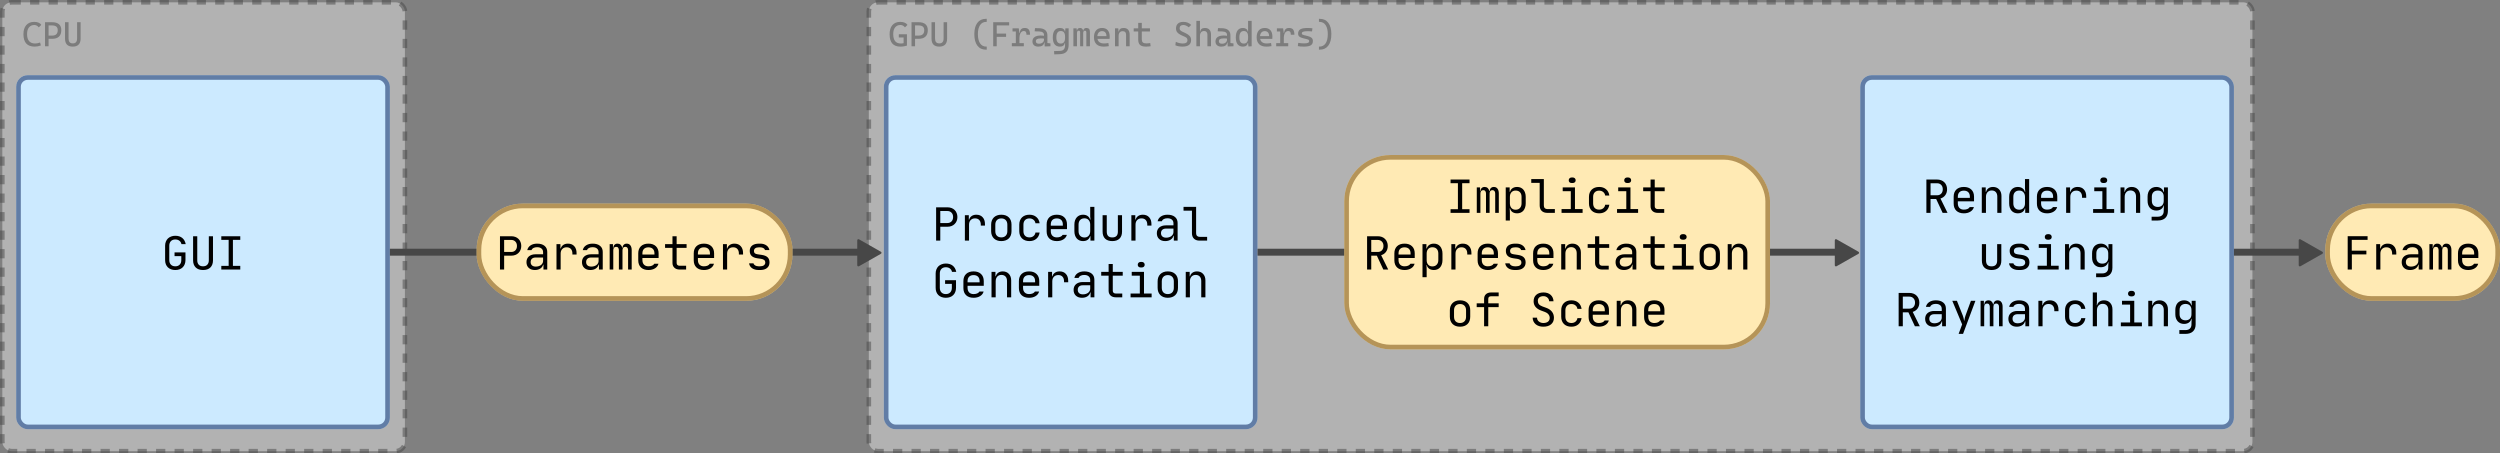 <svg width="2161" height="392" viewBox="0 0 2161 392" fill="none" xmlns="http://www.w3.org/2000/svg">
<rect x="0" y="0" width="2161" height="392" fill="#808080" stroke="none"/>
<rect opacity="0.5" x="2" y="2" width="348" height="388" rx="8" fill="#E4E4E4" stroke="#474747" stroke-width="4" stroke-dasharray="8 8"/>
<path opacity="0.5" d="M29.957 40.293C23.492 40.293 20.26 36.719 20.26 29.57C20.26 26.182 21.075 23.56 22.706 21.704C24.337 19.839 26.637 18.906 29.605 18.906C31.041 18.906 32.291 19.136 33.355 19.595C34.42 20.044 35.196 20.689 35.685 21.528L33.517 23.682C33.077 23.018 32.516 22.505 31.832 22.144C31.158 21.782 30.426 21.602 29.635 21.602C27.75 21.602 26.236 22.28 25.094 23.638C23.961 24.995 23.395 26.924 23.395 29.424C23.395 34.873 25.748 37.598 30.455 37.598C31.871 37.598 33.268 37.305 34.645 36.719L35.318 39.297C33.619 39.961 31.832 40.293 29.957 40.293ZM38.922 40V19.199H45.045C47.652 19.199 49.625 19.78 50.963 20.942C52.31 22.105 52.984 23.818 52.984 26.084C52.984 28.535 52.31 30.395 50.963 31.665C49.625 32.925 47.652 33.555 45.045 33.555H41.969V40H38.922ZM41.969 30.771H45.045C48.287 30.771 49.908 29.209 49.908 26.084C49.908 23.35 48.287 21.982 45.045 21.982H41.969V30.771ZM62.887 40.293C58.434 40.293 56.207 37.969 56.207 33.32V19.199H59.254V33.32C59.254 34.707 59.552 35.752 60.148 36.455C60.743 37.158 61.676 37.51 62.945 37.51C65.406 37.51 66.637 36.113 66.637 33.32V19.199H69.684V33.32C69.684 35.645 69.107 37.388 67.955 38.55C66.803 39.712 65.113 40.293 62.887 40.293Z" fill="#474747"/>
<rect opacity="0.5" x="751" y="2" width="1196" height="388" rx="8" fill="#E4E4E4" stroke="#474747" stroke-width="4" stroke-dasharray="8 8"/>
<path opacity="0.5" d="M778.283 40.293C772.072 40.293 768.967 36.719 768.967 29.57C768.967 26.182 769.772 23.56 771.384 21.704C772.995 19.839 775.256 18.906 778.166 18.906C779.621 18.906 780.896 19.136 781.989 19.595C783.083 20.044 783.889 20.684 784.406 21.514L782.224 23.682C781.774 23.018 781.208 22.505 780.524 22.144C779.851 21.782 779.123 21.602 778.342 21.602C776.369 21.602 774.836 22.285 773.742 23.652C772.648 25.01 772.102 26.934 772.102 29.424C772.102 34.873 774.279 37.598 778.635 37.598C779.094 37.598 779.523 37.573 779.924 37.524C780.334 37.476 780.715 37.412 781.066 37.334V32.383H776.936V29.6H783.967V39.414C783.557 39.541 782.834 39.722 781.799 39.956C780.773 40.181 779.602 40.293 778.283 40.293ZM787.922 40V19.199H794.045C796.652 19.199 798.625 19.78 799.963 20.942C801.311 22.105 801.984 23.818 801.984 26.084C801.984 28.535 801.311 30.395 799.963 31.665C798.625 32.925 796.652 33.555 794.045 33.555H790.969V40H787.922ZM790.969 30.771H794.045C797.287 30.771 798.908 29.209 798.908 26.084C798.908 23.35 797.287 21.982 794.045 21.982H790.969V30.771ZM811.887 40.293C807.434 40.293 805.207 37.969 805.207 33.32V19.199H808.254V33.32C808.254 34.707 808.552 35.752 809.147 36.455C809.743 37.158 810.676 37.51 811.945 37.51C814.406 37.51 815.637 36.113 815.637 33.32V19.199H818.684V33.32C818.684 35.645 818.107 37.388 816.955 38.55C815.803 39.712 814.113 40.293 811.887 40.293ZM852.229 42.93C849.055 42.93 846.589 41.763 844.831 39.429C843.083 37.085 842.209 33.779 842.209 29.512C842.209 25.303 843.083 22.046 844.831 19.741C846.589 17.427 849.055 16.27 852.229 16.27H852.932V18.906H852.521C850.207 18.906 848.42 19.834 847.16 21.689C845.91 23.545 845.285 26.152 845.285 29.512C845.285 32.93 845.91 35.581 847.16 37.466C848.42 39.351 850.207 40.293 852.521 40.293H852.932V42.93H852.229ZM858.527 40V19.199H872.297V21.982H861.574V29.072H869.66V31.855H861.574V40H858.527ZM881.203 33.32V37.275H885.012V40H874.641V37.275H878.098V27.197H875.227V24.473H880.617L881.145 28.457H881.496C881.672 25.605 883.098 24.18 885.773 24.18C887.375 24.18 888.537 24.639 889.26 25.557C889.982 26.475 890.344 27.959 890.344 30.01H887.268C887.268 28.877 887.097 28.061 886.755 27.564C886.423 27.065 885.881 26.816 885.129 26.816C883.811 26.816 882.824 27.383 882.17 28.516C881.525 29.639 881.203 31.24 881.203 33.32ZM903.029 40.147L902.883 36.719H902.575C902.458 37.91 901.95 38.804 901.052 39.399C900.163 39.995 898.996 40.293 897.551 40.293C895.93 40.293 894.675 39.902 893.786 39.121C892.897 38.34 892.453 37.236 892.453 35.81C892.453 34.17 893.063 32.91 894.284 32.031C895.515 31.152 897.248 30.713 899.484 30.713C900.598 30.713 901.574 30.796 902.414 30.962V30.244C902.414 29.209 902.048 28.452 901.315 27.974C900.593 27.485 899.514 27.222 898.078 27.183L894.357 27.08L894.65 24.326L897.785 24.37C900.354 24.409 902.258 24.966 903.498 26.04C904.748 27.105 905.373 28.662 905.373 30.713V37.188L908.01 37.51V40L903.029 40.147ZM902.414 33.35C901.916 33.272 901.418 33.227 900.92 33.218C900.432 33.208 899.934 33.203 899.426 33.203C896.73 33.203 895.383 34.023 895.383 35.664C895.383 36.348 895.612 36.875 896.071 37.246C896.54 37.617 897.199 37.803 898.049 37.803C899.016 37.803 899.821 37.637 900.466 37.305C901.12 36.973 901.608 36.548 901.931 36.03C902.253 35.513 902.414 34.98 902.414 34.434V33.35ZM911.291 47.002L911.145 44.16L916.125 44.014C917.697 43.965 918.84 43.53 919.553 42.71C920.266 41.89 920.627 40.684 920.637 39.092V37.188H920.344C920.246 38.164 919.831 38.926 919.099 39.473C918.376 40.02 917.419 40.293 916.228 40.293C914.196 40.293 912.653 39.624 911.599 38.286C910.554 36.948 910.031 34.98 910.031 32.383C910.031 29.688 910.554 27.646 911.599 26.26C912.653 24.873 914.196 24.18 916.228 24.18C917.438 24.18 918.42 24.453 919.172 25C919.924 25.547 920.363 26.309 920.49 27.285H920.681L920.93 24.473H923.742V38.623C923.742 41.387 923.112 43.428 921.853 44.746C920.593 46.065 918.586 46.768 915.832 46.855L911.291 47.002ZM920.637 31.709C920.637 28.447 919.396 26.816 916.916 26.816C914.377 26.816 913.107 28.672 913.107 32.383C913.107 35.898 914.377 37.656 916.916 37.656C919.396 37.656 920.637 36.025 920.637 32.764V31.709ZM939.035 40V28.135C939.035 27.061 938.635 26.523 937.834 26.523C936.818 26.523 936.311 27.227 936.311 28.633V40H933.674V27.842C933.674 26.963 933.264 26.523 932.443 26.523C931.447 26.523 930.949 27.227 930.949 28.633V40H927.844V24.473H930.598L930.803 26.406H931.037C931.154 24.922 932.043 24.18 933.703 24.18C934.357 24.18 934.899 24.365 935.329 24.736C935.769 25.107 936.062 25.664 936.208 26.406H936.457C936.506 25.801 936.745 25.278 937.175 24.839C937.614 24.399 938.244 24.18 939.064 24.18C940.139 24.18 940.92 24.468 941.408 25.044C941.896 25.62 942.141 26.553 942.141 27.842V40H939.035ZM953.918 40.293C951.271 40.293 949.226 39.6 947.78 38.213C946.345 36.816 945.627 34.815 945.627 32.207C945.627 29.668 946.237 27.695 947.458 26.289C948.679 24.883 950.402 24.18 952.629 24.18C954.729 24.18 956.35 24.814 957.492 26.084C958.645 27.354 959.221 29.199 959.221 31.621C959.221 32.334 959.191 32.998 959.133 33.613H948.645C948.918 34.912 949.533 35.898 950.49 36.572C951.447 37.236 952.707 37.568 954.27 37.568C954.914 37.568 955.549 37.534 956.174 37.466C956.799 37.388 957.434 37.285 958.078 37.158L958.459 39.883C957.541 40.059 956.701 40.171 955.939 40.22C955.178 40.269 954.504 40.293 953.918 40.293ZM948.527 31.24H956.408C956.408 29.844 956.076 28.774 955.412 28.032C954.748 27.28 953.83 26.904 952.658 26.904C951.457 26.904 950.5 27.28 949.787 28.032C949.074 28.784 948.654 29.854 948.527 31.24ZM973.371 40V29.893C973.371 28.955 973.127 28.232 972.639 27.725C972.15 27.217 971.467 26.963 970.588 26.963C968.146 26.963 966.926 28.398 966.926 31.27V40H963.82V24.473H966.633L966.882 27.285H967.219C967.395 25.215 968.762 24.18 971.32 24.18C972.961 24.18 974.23 24.678 975.129 25.674C976.027 26.67 976.477 28.076 976.477 29.893V40H973.371ZM990.539 40.293C988.186 40.293 986.481 39.805 985.427 38.828C984.382 37.852 983.859 36.289 983.859 34.141V27.197H979.963V24.473H983.859V19.785H986.965V24.473H994.025V27.197H986.965V33.994C986.965 35.225 987.263 36.118 987.858 36.675C988.464 37.231 989.455 37.51 990.832 37.51C991.32 37.51 991.838 37.485 992.385 37.437C992.932 37.378 993.557 37.305 994.26 37.217L994.611 39.941C993.928 40.059 993.259 40.147 992.604 40.205C991.96 40.264 991.271 40.293 990.539 40.293ZM1022.17 40.293C1019.8 40.293 1017.74 39.912 1015.98 39.15L1016.36 36.191C1017.44 36.65 1018.47 37.002 1019.47 37.246C1020.48 37.48 1021.45 37.598 1022.4 37.598C1025.09 37.598 1026.44 36.631 1026.44 34.697C1026.44 33.457 1025.81 32.549 1024.54 31.973L1020.93 30.332C1019.52 29.688 1018.43 28.911 1017.67 28.003C1016.92 27.095 1016.54 25.967 1016.54 24.619C1016.54 22.803 1017.09 21.396 1018.18 20.4C1019.27 19.404 1020.82 18.906 1022.82 18.906C1024.22 18.906 1025.46 19.111 1026.53 19.521C1027.6 19.932 1028.64 20.601 1029.64 21.528L1027.58 23.608C1026.73 22.905 1025.92 22.398 1025.17 22.085C1024.43 21.763 1023.65 21.602 1022.84 21.602C1021.83 21.602 1021.05 21.846 1020.5 22.334C1019.95 22.812 1019.67 23.525 1019.67 24.473C1019.67 25.146 1019.86 25.698 1020.22 26.128C1020.58 26.548 1021.11 26.924 1021.81 27.256L1024.86 28.691C1026.4 29.414 1027.58 30.23 1028.38 31.138C1029.18 32.046 1029.58 33.213 1029.58 34.639C1029.58 38.408 1027.11 40.293 1022.17 40.293ZM1043.68 40V29.893C1043.68 28.906 1043.44 28.149 1042.95 27.622C1042.46 27.085 1041.78 26.816 1040.9 26.816C1038.46 26.816 1037.24 28.301 1037.24 31.27V40H1034.13V18.027H1037.24V27.285H1037.53C1037.71 25.215 1039.07 24.18 1041.63 24.18C1043.27 24.18 1044.54 24.678 1045.44 25.674C1046.34 26.67 1046.79 28.076 1046.79 29.893V40H1043.68ZM1061.23 40.147L1061.09 36.719H1060.78C1060.66 37.91 1060.15 38.804 1059.25 39.399C1058.37 39.995 1057.2 40.293 1055.75 40.293C1054.13 40.293 1052.88 39.902 1051.99 39.121C1051.1 38.34 1050.66 37.236 1050.66 35.81C1050.66 34.17 1051.27 32.91 1052.49 32.031C1053.72 31.152 1055.45 30.713 1057.69 30.713C1058.8 30.713 1059.78 30.796 1060.62 30.962V30.244C1060.62 29.209 1060.25 28.452 1059.52 27.974C1058.8 27.485 1057.72 27.222 1056.28 27.183L1052.56 27.08L1052.85 24.326L1055.99 24.37C1058.56 24.409 1060.46 24.966 1061.7 26.04C1062.95 27.105 1063.58 28.662 1063.58 30.713V37.188L1066.21 37.51V40L1061.23 40.147ZM1060.62 33.35C1060.12 33.272 1059.62 33.227 1059.12 33.218C1058.63 33.208 1058.14 33.203 1057.63 33.203C1054.93 33.203 1053.59 34.023 1053.59 35.664C1053.59 36.348 1053.82 36.875 1054.27 37.246C1054.74 37.617 1055.4 37.803 1056.25 37.803C1057.22 37.803 1058.02 37.637 1058.67 37.305C1059.32 36.973 1059.81 36.548 1060.13 36.03C1060.46 35.513 1060.62 34.98 1060.62 34.434V33.35ZM1074.43 40.293C1072.4 40.293 1070.86 39.624 1069.8 38.286C1068.76 36.948 1068.23 34.98 1068.23 32.383C1068.23 29.688 1068.76 27.646 1069.8 26.26C1070.86 24.873 1072.4 24.18 1074.43 24.18C1075.59 24.18 1076.54 24.453 1077.26 25C1077.99 25.547 1078.42 26.309 1078.55 27.285H1078.84V18.027H1081.95V40L1079.16 40.147L1078.85 37.188H1078.55C1078.45 38.164 1078.03 38.926 1077.3 39.473C1076.58 40.02 1075.62 40.293 1074.43 40.293ZM1078.84 32.764V31.709C1078.84 28.447 1077.6 26.816 1075.12 26.816C1072.58 26.816 1071.31 28.672 1071.31 32.383C1071.31 35.898 1072.58 37.656 1075.12 37.656C1077.6 37.656 1078.84 36.025 1078.84 32.764ZM1094.54 40.293C1091.9 40.293 1089.85 39.6 1088.41 38.213C1086.97 36.816 1086.25 34.815 1086.25 32.207C1086.25 29.668 1086.86 27.695 1088.08 26.289C1089.3 24.883 1091.03 24.18 1093.25 24.18C1095.35 24.18 1096.97 24.814 1098.12 26.084C1099.27 27.354 1099.85 29.199 1099.85 31.621C1099.85 32.334 1099.82 32.998 1099.76 33.613H1089.27C1089.54 34.912 1090.16 35.898 1091.12 36.572C1092.07 37.236 1093.33 37.568 1094.89 37.568C1095.54 37.568 1096.17 37.534 1096.8 37.466C1097.42 37.388 1098.06 37.285 1098.7 37.158L1099.08 39.883C1098.17 40.059 1097.33 40.171 1096.56 40.22C1095.8 40.269 1095.13 40.293 1094.54 40.293ZM1089.15 31.24H1097.03C1097.03 29.844 1096.7 28.774 1096.04 28.032C1095.37 27.28 1094.46 26.904 1093.28 26.904C1092.08 26.904 1091.12 27.28 1090.41 28.032C1089.7 28.784 1089.28 29.854 1089.15 31.24ZM1109.72 33.32V37.275H1113.53V40H1103.16V37.275H1106.61V27.197H1103.74V24.473H1109.13L1109.66 28.457H1110.01C1110.19 25.605 1111.61 24.18 1114.29 24.18C1115.89 24.18 1117.05 24.639 1117.78 25.557C1118.5 26.475 1118.86 27.959 1118.86 30.01H1115.78C1115.78 28.877 1115.61 28.061 1115.27 27.564C1114.94 27.065 1114.4 26.816 1113.64 26.816C1112.33 26.816 1111.34 27.383 1110.69 28.516C1110.04 29.639 1109.72 31.24 1109.72 33.32ZM1127.15 40.293C1125.98 40.293 1124.97 40.259 1124.13 40.19C1123.3 40.122 1122.54 40.01 1121.85 39.853L1122.2 37.041C1123.22 37.197 1124.13 37.315 1124.91 37.393C1125.7 37.471 1126.45 37.51 1127.15 37.51C1128.72 37.51 1129.86 37.358 1130.56 37.056C1131.28 36.743 1131.63 36.25 1131.63 35.576C1131.63 35.107 1131.51 34.761 1131.25 34.536C1131.01 34.302 1130.63 34.121 1130.11 33.994L1126.54 33.086C1125 32.695 1123.87 32.212 1123.15 31.636C1122.44 31.06 1122.08 30.186 1122.08 29.014C1122.08 27.314 1122.73 26.084 1124.03 25.322C1125.34 24.561 1127.44 24.18 1130.34 24.18C1131.77 24.18 1133.14 24.277 1134.45 24.473L1134.12 27.168C1133.33 27.09 1132.63 27.036 1132.03 27.007C1131.42 26.977 1130.83 26.963 1130.26 26.963C1128.52 26.963 1127.26 27.114 1126.48 27.417C1125.7 27.71 1125.3 28.193 1125.3 28.867C1125.3 29.316 1125.47 29.644 1125.79 29.849C1126.11 30.044 1126.6 30.225 1127.27 30.391L1130.14 31.094C1131.77 31.484 1132.96 32.007 1133.71 32.661C1134.47 33.315 1134.86 34.268 1134.86 35.518C1134.86 37.188 1134.25 38.403 1133.02 39.165C1131.8 39.917 1129.85 40.293 1127.15 40.293ZM1140.1 42.93V40.293H1140.51C1142.82 40.293 1144.61 39.351 1145.86 37.466C1147.12 35.581 1147.75 32.93 1147.75 29.512C1147.75 26.152 1147.12 23.545 1145.86 21.689C1144.61 19.834 1142.82 18.906 1140.51 18.906H1140.1V16.27H1140.8C1143.99 16.27 1146.45 17.427 1148.2 19.741C1149.95 22.046 1150.82 25.303 1150.82 29.512C1150.82 33.779 1149.95 37.085 1148.2 39.429C1146.45 41.763 1143.99 42.93 1140.8 42.93H1140.1Z" fill="#474747"/>
<rect x="2010" y="176" width="151" height="84" rx="40" fill="#FFEAB4"/>
<rect x="2012" y="178" width="147" height="80" rx="38" stroke="#845A1C" stroke-opacity="0.6" stroke-width="4"/>
<path d="M2029.34 204.16H2046.54V207.36H2032.86V216.68H2045.5V219.88H2032.94V233H2029.34V204.16ZM2054 211H2057.4V214.8H2057.72C2058.07 213.493 2058.79 212.467 2059.88 211.72C2060.98 210.973 2062.32 210.6 2063.92 210.6C2066.24 210.6 2068.06 211.333 2069.36 212.8C2070.7 214.24 2071.36 216.227 2071.36 218.76V220H2067.76V219.2C2067.76 217.467 2067.32 216.133 2066.44 215.2C2065.59 214.24 2064.36 213.76 2062.76 213.76C2061.19 213.76 2059.94 214.253 2059 215.24C2058.07 216.2 2057.6 217.52 2057.6 219.2V233H2054V211ZM2076.03 226.6C2076.03 225.56 2076.2 224.627 2076.55 223.8C2076.92 222.947 2077.44 222.227 2078.11 221.64C2078.8 221.053 2079.63 220.6 2080.59 220.28C2081.55 219.96 2082.63 219.8 2083.83 219.8H2090.39V218C2090.39 216.64 2089.93 215.587 2089.03 214.84C2088.15 214.067 2086.87 213.68 2085.19 213.68C2083.96 213.68 2082.91 213.907 2082.03 214.36C2081.17 214.813 2080.6 215.44 2080.31 216.24H2076.71C2077.08 214.507 2078.03 213.133 2079.55 212.12C2081.09 211.107 2083 210.6 2085.27 210.6C2087.99 210.6 2090.12 211.24 2091.67 212.52C2093.21 213.773 2093.99 215.533 2093.99 217.8V233H2090.71V228.8H2090.39C2090.04 230.213 2089.23 231.333 2087.95 232.16C2086.67 232.987 2085.11 233.4 2083.27 233.4C2081.05 233.4 2079.29 232.787 2077.99 231.56C2076.68 230.333 2076.03 228.68 2076.03 226.6ZM2084.07 230.44C2084.97 230.44 2085.81 230.32 2086.59 230.08C2087.36 229.84 2088.03 229.507 2088.59 229.08C2089.15 228.627 2089.59 228.107 2089.91 227.52C2090.23 226.933 2090.39 226.293 2090.39 225.6V222.6H2083.91C2082.57 222.6 2081.52 222.947 2080.75 223.64C2080 224.333 2079.63 225.293 2079.63 226.52C2079.63 227.747 2080.01 228.707 2080.79 229.4C2081.56 230.093 2082.65 230.44 2084.07 230.44ZM2099.97 211H2102.81V214.24H2103.09C2103.2 213.067 2103.57 212.173 2104.21 211.56C2104.85 210.92 2105.71 210.6 2106.77 210.6C2107.84 210.6 2108.72 210.92 2109.41 211.56C2110.11 212.173 2110.59 213.067 2110.85 214.24H2111.05C2111.16 213.067 2111.53 212.173 2112.17 211.56C2112.81 210.92 2113.67 210.6 2114.73 210.6C2116.09 210.6 2117.15 211.107 2117.89 212.12C2118.64 213.107 2119.01 214.48 2119.01 216.24V233H2115.89V216.24C2115.89 215.307 2115.68 214.6 2115.25 214.12C2114.85 213.613 2114.27 213.36 2113.49 213.36C2111.87 213.36 2111.05 214.387 2111.05 216.44V233H2107.93V216.24C2107.93 215.467 2107.75 214.8 2107.37 214.24C2107.03 213.653 2106.41 213.36 2105.53 213.36C2104.73 213.36 2104.11 213.653 2103.65 214.24C2103.28 214.773 2103.09 215.507 2103.09 216.44V233H2099.97V211ZM2133.48 233.4C2130.73 233.4 2128.57 232.653 2127 231.16C2125.45 229.667 2124.68 227.613 2124.68 225V219C2124.68 216.387 2125.45 214.333 2127 212.84C2128.57 211.347 2130.73 210.6 2133.48 210.6C2136.22 210.6 2138.37 211.347 2139.92 212.84C2141.49 214.333 2142.28 216.387 2142.28 219V223.04H2128.28V224.8C2128.28 226.48 2128.73 227.8 2129.64 228.76C2130.57 229.72 2131.85 230.2 2133.48 230.2C2134.68 230.2 2135.72 230.013 2136.6 229.64C2137.48 229.267 2138.13 228.72 2138.56 228H2142.16C2141.7 229.68 2140.69 231 2139.12 231.96C2137.57 232.92 2135.69 233.4 2133.48 233.4ZM2138.68 220.04V219C2138.68 217.347 2138.22 216.067 2137.32 215.16C2136.41 214.253 2135.13 213.8 2133.48 213.8C2131.82 213.8 2130.54 214.253 2129.64 215.16C2128.73 216.067 2128.28 217.347 2128.28 219V220.04H2138.68Z" fill="black"/>
<rect x="14" y="65" width="323" height="306" rx="10" fill="#CCEAFF"/>
<rect x="16" y="67" width="319" height="302" rx="8" stroke="#1A356B" stroke-opacity="0.6" stroke-width="4"/>
<path d="M150.883 218.2H160.323V224.8C160.323 226.107 160.11 227.293 159.683 228.36C159.283 229.427 158.697 230.333 157.923 231.08C157.177 231.827 156.257 232.4 155.163 232.8C154.097 233.2 152.883 233.4 151.523 233.4C150.19 233.4 148.977 233.2 147.883 232.8C146.79 232.4 145.857 231.827 145.083 231.08C144.337 230.333 143.75 229.427 143.323 228.36C142.923 227.293 142.723 226.107 142.723 224.8V212.4C142.723 211.12 142.937 209.947 143.363 208.88C143.79 207.813 144.377 206.907 145.123 206.16C145.897 205.413 146.83 204.84 147.923 204.44C149.017 204.013 150.217 203.8 151.523 203.8C153.95 203.8 155.937 204.413 157.483 205.64C159.03 206.867 160.043 208.653 160.523 211H156.843C156.577 209.747 155.977 208.773 155.043 208.08C154.11 207.36 152.937 207 151.523 207C149.923 207 148.657 207.48 147.723 208.44C146.79 209.4 146.323 210.72 146.323 212.4V224.8C146.323 226.48 146.79 227.8 147.723 228.76C148.657 229.72 149.923 230.2 151.523 230.2C153.123 230.2 154.39 229.72 155.323 228.76C156.257 227.8 156.723 226.48 156.723 224.8V221.4H150.883V218.2ZM175.508 233.4C172.761 233.4 170.641 232.653 169.148 231.16C167.654 229.667 166.908 227.613 166.908 225V204.2H170.508V225C170.508 226.6 170.934 227.867 171.788 228.8C172.641 229.733 173.881 230.2 175.508 230.2C177.108 230.2 178.334 229.733 179.188 228.8C180.068 227.867 180.508 226.6 180.508 225V204.2H184.108V225C184.108 227.64 183.361 229.707 181.868 231.2C180.374 232.667 178.254 233.4 175.508 233.4ZM197.652 229.84V207.36H191.292V204.2H207.692V207.36H201.332V229.84H207.692V233H191.292V229.84H197.652Z" fill="black"/>
<rect x="764" y="65" width="323" height="306" rx="10" fill="#CCEAFF"/>
<rect x="766" y="67" width="319" height="302" rx="8" stroke="#1A356B" stroke-opacity="0.6" stroke-width="4"/>
<path d="M818.898 179.2C820.205 179.2 821.391 179.4 822.458 179.8C823.525 180.2 824.431 180.773 825.178 181.52C825.951 182.267 826.538 183.16 826.938 184.2C827.365 185.213 827.578 186.347 827.578 187.6C827.578 188.853 827.365 190 826.938 191.04C826.511 192.053 825.911 192.933 825.138 193.68C824.391 194.427 823.485 195 822.418 195.4C821.351 195.8 820.178 196 818.898 196H812.778V208H809.178V179.2H818.898ZM812.778 182.4V192.8H818.898C820.391 192.8 821.591 192.333 822.498 191.4C823.405 190.44 823.858 189.173 823.858 187.6C823.858 186.027 823.405 184.773 822.498 183.84C821.591 182.88 820.391 182.4 818.898 182.4H812.778ZM834.043 186H837.443V189.8H837.763C838.109 188.493 838.829 187.467 839.923 186.72C841.016 185.973 842.363 185.6 843.963 185.6C846.283 185.6 848.096 186.333 849.403 187.8C850.736 189.24 851.403 191.227 851.403 193.76V195H847.803V194.2C847.803 192.467 847.363 191.133 846.483 190.2C845.629 189.24 844.403 188.76 842.803 188.76C841.229 188.76 839.976 189.253 839.043 190.24C838.109 191.2 837.643 192.52 837.643 194.2V208H834.043V186ZM860.347 199.8C860.347 201.48 860.8 202.8 861.707 203.76C862.64 204.72 863.92 205.2 865.547 205.2C867.147 205.2 868.414 204.72 869.347 203.76C870.28 202.8 870.747 201.48 870.747 199.8V194.2C870.747 192.52 870.28 191.2 869.347 190.24C868.414 189.28 867.147 188.8 865.547 188.8C863.947 188.8 862.68 189.28 861.747 190.24C860.814 191.2 860.347 192.52 860.347 194.2V199.8ZM856.747 194.2C856.747 192.867 856.947 191.68 857.347 190.64C857.774 189.573 858.36 188.667 859.107 187.92C859.88 187.173 860.8 186.6 861.867 186.2C862.96 185.8 864.187 185.6 865.547 185.6C868.267 185.6 870.414 186.36 871.987 187.88C873.56 189.4 874.347 191.493 874.347 194.16V199.8C874.347 201.133 874.147 202.333 873.747 203.4C873.347 204.467 872.76 205.373 871.987 206.12C871.24 206.84 870.32 207.4 869.227 207.8C868.134 208.2 866.907 208.4 865.547 208.4C864.187 208.4 862.96 208.2 861.867 207.8C860.8 207.4 859.88 206.827 859.107 206.08C858.36 205.333 857.774 204.427 857.347 203.36C856.947 202.293 856.747 201.107 856.747 199.8V194.2ZM889.851 208.4C888.491 208.4 887.265 208.2 886.171 207.8C885.105 207.4 884.185 206.827 883.411 206.08C882.665 205.333 882.078 204.427 881.651 203.36C881.251 202.293 881.051 201.107 881.051 199.8V194.2C881.051 192.893 881.251 191.707 881.651 190.64C882.078 189.573 882.665 188.667 883.411 187.92C884.185 187.173 885.105 186.6 886.171 186.2C887.265 185.8 888.491 185.6 889.851 185.6C892.278 185.6 894.265 186.267 895.811 187.6C897.385 188.907 898.331 190.707 898.651 193H895.051C894.865 191.72 894.291 190.707 893.331 189.96C892.398 189.187 891.238 188.8 889.851 188.8C888.251 188.8 886.985 189.28 886.051 190.24C885.118 191.2 884.651 192.52 884.651 194.2V199.8C884.651 201.48 885.105 202.8 886.011 203.76C886.945 204.72 888.225 205.2 889.851 205.2C891.238 205.2 892.398 204.827 893.331 204.08C894.291 203.307 894.865 202.28 895.051 201H898.651C898.305 203.32 897.345 205.133 895.771 206.44C894.225 207.747 892.251 208.4 889.851 208.4ZM913.516 208.4C910.769 208.4 908.609 207.653 907.036 206.16C905.489 204.667 904.716 202.613 904.716 200V194C904.716 191.387 905.489 189.333 907.036 187.84C908.609 186.347 910.769 185.6 913.516 185.6C916.262 185.6 918.409 186.347 919.956 187.84C921.529 189.333 922.316 191.387 922.316 194V198.04H908.316V199.8C908.316 201.48 908.769 202.8 909.676 203.76C910.609 204.72 911.889 205.2 913.516 205.2C914.716 205.2 915.756 205.013 916.636 204.64C917.516 204.267 918.169 203.72 918.596 203H922.196C921.742 204.68 920.729 206 919.156 206.96C917.609 207.92 915.729 208.4 913.516 208.4ZM918.716 195.04V194C918.716 192.347 918.262 191.067 917.356 190.16C916.449 189.253 915.169 188.8 913.516 188.8C911.862 188.8 910.582 189.253 909.676 190.16C908.769 191.067 908.316 192.347 908.316 194V195.04H918.716ZM928.7 194.2C928.7 192.867 928.873 191.667 929.22 190.6C929.593 189.533 930.1 188.64 930.74 187.92C931.38 187.173 932.153 186.6 933.06 186.2C933.967 185.8 934.98 185.6 936.1 185.6C937.727 185.6 939.073 185.973 940.14 186.72C941.207 187.44 941.913 188.467 942.26 189.8H942.58C942.553 189.347 942.527 188.893 942.5 188.44C942.447 188.04 942.407 187.627 942.38 187.2C942.38 186.747 942.38 186.347 942.38 186V178.8H945.98V208H942.58V204.2H942.26C941.913 205.533 941.207 206.573 940.14 207.32C939.073 208.04 937.727 208.4 936.1 208.4C934.98 208.4 933.967 208.2 933.06 207.8C932.153 207.4 931.38 206.84 930.74 206.12C930.1 205.373 929.593 204.467 929.22 203.4C928.873 202.333 928.7 201.133 928.7 199.8V194.2ZM937.46 205.28C938.953 205.28 940.14 204.787 941.02 203.8C941.927 202.813 942.38 201.48 942.38 199.8V194.2C942.38 192.52 941.927 191.187 941.02 190.2C940.14 189.213 938.953 188.72 937.46 188.72C935.833 188.72 934.567 189.2 933.66 190.16C932.753 191.12 932.3 192.467 932.3 194.2V199.8C932.3 201.48 932.753 202.813 933.66 203.8C934.593 204.787 935.86 205.28 937.46 205.28ZM953.084 186H956.684V200.24C956.684 203.573 958.271 205.24 961.444 205.24C964.671 205.24 966.284 203.573 966.284 200.24V186H969.884V200.24C969.884 202.853 969.151 204.867 967.684 206.28C966.244 207.693 964.164 208.4 961.444 208.4C958.778 208.4 956.711 207.693 955.244 206.28C953.804 204.84 953.084 202.827 953.084 200.24V186ZM977.949 186H981.349V189.8H981.669C982.015 188.493 982.735 187.467 983.829 186.72C984.922 185.973 986.269 185.6 987.869 185.6C990.189 185.6 992.002 186.333 993.309 187.8C994.642 189.24 995.309 191.227 995.309 193.76V195H991.709V194.2C991.709 192.467 991.269 191.133 990.389 190.2C989.535 189.24 988.309 188.76 986.709 188.76C985.135 188.76 983.882 189.253 982.949 190.24C982.015 191.2 981.549 192.52 981.549 194.2V208H977.949V186ZM999.973 201.6C999.973 200.56 1000.15 199.627 1000.49 198.8C1000.87 197.947 1001.39 197.227 1002.05 196.64C1002.75 196.053 1003.57 195.6 1004.53 195.28C1005.49 194.96 1006.57 194.8 1007.77 194.8H1014.33V193C1014.33 191.64 1013.88 190.587 1012.97 189.84C1012.09 189.067 1010.81 188.68 1009.13 188.68C1007.91 188.68 1006.85 188.907 1005.97 189.36C1005.12 189.813 1004.55 190.44 1004.25 191.24H1000.65C1001.03 189.507 1001.97 188.133 1003.49 187.12C1005.04 186.107 1006.95 185.6 1009.21 185.6C1011.93 185.6 1014.07 186.24 1015.61 187.52C1017.16 188.773 1017.93 190.533 1017.93 192.8V208H1014.65V203.8H1014.33C1013.99 205.213 1013.17 206.333 1011.89 207.16C1010.61 207.987 1009.05 208.4 1007.21 208.4C1005 208.4 1003.24 207.787 1001.93 206.56C1000.63 205.333 999.973 203.68 999.973 201.6ZM1008.01 205.44C1008.92 205.44 1009.76 205.32 1010.53 205.08C1011.31 204.84 1011.97 204.507 1012.53 204.08C1013.09 203.627 1013.53 203.107 1013.85 202.52C1014.17 201.933 1014.33 201.293 1014.33 200.6V197.6H1007.85C1006.52 197.6 1005.47 197.947 1004.69 198.64C1003.95 199.333 1003.57 200.293 1003.57 201.52C1003.57 202.747 1003.96 203.707 1004.73 204.4C1005.51 205.093 1006.6 205.44 1008.01 205.44ZM1033.92 178.8V201.6C1033.92 202.587 1034.18 203.36 1034.72 203.92C1035.25 204.453 1035.98 204.72 1036.92 204.72H1043.44V208H1036.92C1034.86 208 1033.25 207.44 1032.08 206.32C1030.9 205.173 1030.32 203.6 1030.32 201.6V182.08H1023.04V178.8H1033.92ZM816.938 242.2H826.378V248.8C826.378 250.107 826.165 251.293 825.738 252.36C825.338 253.427 824.751 254.333 823.978 255.08C823.231 255.827 822.311 256.4 821.218 256.8C820.151 257.2 818.938 257.4 817.578 257.4C816.245 257.4 815.031 257.2 813.938 256.8C812.845 256.4 811.911 255.827 811.138 255.08C810.391 254.333 809.805 253.427 809.378 252.36C808.978 251.293 808.778 250.107 808.778 248.8V236.4C808.778 235.12 808.991 233.947 809.418 232.88C809.845 231.813 810.431 230.907 811.178 230.16C811.951 229.413 812.885 228.84 813.978 228.44C815.071 228.013 816.271 227.8 817.578 227.8C820.005 227.8 821.991 228.413 823.538 229.64C825.085 230.867 826.098 232.653 826.578 235H822.898C822.631 233.747 822.031 232.773 821.098 232.08C820.165 231.36 818.991 231 817.578 231C815.978 231 814.711 231.48 813.778 232.44C812.845 233.4 812.378 234.72 812.378 236.4V248.8C812.378 250.48 812.845 251.8 813.778 252.76C814.711 253.72 815.978 254.2 817.578 254.2C819.178 254.2 820.445 253.72 821.378 252.76C822.311 251.8 822.778 250.48 822.778 248.8V245.4H816.938V242.2ZM841.563 257.4C838.816 257.4 836.656 256.653 835.083 255.16C833.536 253.667 832.763 251.613 832.763 249V243C832.763 240.387 833.536 238.333 835.083 236.84C836.656 235.347 838.816 234.6 841.563 234.6C844.309 234.6 846.456 235.347 848.003 236.84C849.576 238.333 850.363 240.387 850.363 243V247.04H836.363V248.8C836.363 250.48 836.816 251.8 837.723 252.76C838.656 253.72 839.936 254.2 841.563 254.2C842.763 254.2 843.803 254.013 844.683 253.64C845.563 253.267 846.216 252.72 846.643 252H850.243C849.789 253.68 848.776 255 847.203 255.96C845.656 256.92 843.776 257.4 841.563 257.4ZM846.763 244.04V243C846.763 241.347 846.309 240.067 845.403 239.16C844.496 238.253 843.216 237.8 841.563 237.8C839.909 237.8 838.629 238.253 837.723 239.16C836.816 240.067 836.363 241.347 836.363 243V244.04H846.763ZM857.067 257V235H860.467V238.8H860.787C861.134 237.467 861.827 236.44 862.867 235.72C863.934 234.973 865.254 234.6 866.827 234.6C867.92 234.6 868.907 234.787 869.787 235.16C870.694 235.533 871.454 236.067 872.067 236.76C872.707 237.427 873.2 238.24 873.547 239.2C873.894 240.133 874.067 241.187 874.067 242.36V257H870.467V242.96C870.467 241.28 870.04 239.973 869.187 239.04C868.334 238.107 867.147 237.64 865.627 237.64C864.107 237.64 862.894 238.147 861.987 239.16C861.107 240.147 860.667 241.493 860.667 243.2V257H857.067ZM889.531 257.4C886.785 257.4 884.625 256.653 883.051 255.16C881.505 253.667 880.731 251.613 880.731 249V243C880.731 240.387 881.505 238.333 883.051 236.84C884.625 235.347 886.785 234.6 889.531 234.6C892.278 234.6 894.425 235.347 895.971 236.84C897.545 238.333 898.331 240.387 898.331 243V247.04H884.331V248.8C884.331 250.48 884.785 251.8 885.691 252.76C886.625 253.72 887.905 254.2 889.531 254.2C890.731 254.2 891.771 254.013 892.651 253.64C893.531 253.267 894.185 252.72 894.611 252H898.211C897.758 253.68 896.745 255 895.171 255.96C893.625 256.92 891.745 257.4 889.531 257.4ZM894.731 244.04V243C894.731 241.347 894.278 240.067 893.371 239.16C892.465 238.253 891.185 237.8 889.531 237.8C887.878 237.8 886.598 238.253 885.691 239.16C884.785 240.067 884.331 241.347 884.331 243V244.04H894.731ZM905.996 235H909.396V238.8H909.716C910.062 237.493 910.782 236.467 911.876 235.72C912.969 234.973 914.316 234.6 915.916 234.6C918.236 234.6 920.049 235.333 921.356 236.8C922.689 238.24 923.356 240.227 923.356 242.76V244H919.756V243.2C919.756 241.467 919.316 240.133 918.436 239.2C917.582 238.24 916.356 237.76 914.756 237.76C913.182 237.76 911.929 238.253 910.996 239.24C910.062 240.2 909.596 241.52 909.596 243.2V257H905.996V235ZM928.02 250.6C928.02 249.56 928.193 248.627 928.54 247.8C928.913 246.947 929.433 246.227 930.1 245.64C930.793 245.053 931.62 244.6 932.58 244.28C933.54 243.96 934.62 243.8 935.82 243.8H942.38V242C942.38 240.64 941.927 239.587 941.02 238.84C940.14 238.067 938.86 237.68 937.18 237.68C935.953 237.68 934.9 237.907 934.02 238.36C933.167 238.813 932.593 239.44 932.3 240.24H928.7C929.073 238.507 930.02 237.133 931.54 236.12C933.087 235.107 934.993 234.6 937.26 234.6C939.98 234.6 942.113 235.24 943.66 236.52C945.207 237.773 945.98 239.533 945.98 241.8V257H942.7V252.8H942.38C942.033 254.213 941.22 255.333 939.94 256.16C938.66 256.987 937.1 257.4 935.26 257.4C933.047 257.4 931.287 256.787 929.98 255.56C928.673 254.333 928.02 252.68 928.02 250.6ZM936.06 254.44C936.967 254.44 937.807 254.32 938.58 254.08C939.353 253.84 940.02 253.507 940.58 253.08C941.14 252.627 941.58 252.107 941.9 251.52C942.22 250.933 942.38 250.293 942.38 249.6V246.6H935.9C934.567 246.6 933.513 246.947 932.74 247.64C931.993 248.333 931.62 249.293 931.62 250.52C931.62 251.747 932.007 252.707 932.78 253.4C933.553 254.093 934.647 254.44 936.06 254.44ZM951.884 235H958.284V228.2H961.884V235H970.484V238.28H961.884V251.32C961.884 252.067 962.111 252.653 962.564 253.08C963.044 253.507 963.684 253.72 964.484 253.72H970.084V257H964.484C962.591 257 961.084 256.48 959.964 255.44C958.844 254.4 958.284 253.027 958.284 251.32V238.28H951.884V235ZM977.269 257V253.72H985.269V238.28H978.269V235H988.869V253.72H995.469V257H977.269ZM986.069 226.4H986.869C987.642 226.4 988.269 226.627 988.749 227.08C989.229 227.533 989.469 228.12 989.469 228.84C989.469 229.56 989.229 230.133 988.749 230.56C988.269 230.987 987.642 231.2 986.869 231.2H986.069C985.295 231.2 984.669 231 984.189 230.6C983.709 230.173 983.469 229.587 983.469 228.84C983.469 228.12 983.709 227.533 984.189 227.08C984.669 226.627 985.295 226.4 986.069 226.4ZM1004.25 248.8C1004.25 250.48 1004.71 251.8 1005.61 252.76C1006.55 253.72 1007.83 254.2 1009.45 254.2C1011.05 254.2 1012.32 253.72 1013.25 252.76C1014.19 251.8 1014.65 250.48 1014.65 248.8V243.2C1014.65 241.52 1014.19 240.2 1013.25 239.24C1012.32 238.28 1011.05 237.8 1009.45 237.8C1007.85 237.8 1006.59 238.28 1005.65 239.24C1004.72 240.2 1004.25 241.52 1004.25 243.2V248.8ZM1000.65 243.2C1000.65 241.867 1000.85 240.68 1001.25 239.64C1001.68 238.573 1002.27 237.667 1003.01 236.92C1003.79 236.173 1004.71 235.6 1005.77 235.2C1006.87 234.8 1008.09 234.6 1009.45 234.6C1012.17 234.6 1014.32 235.36 1015.89 236.88C1017.47 238.4 1018.25 240.493 1018.25 243.16V248.8C1018.25 250.133 1018.05 251.333 1017.65 252.4C1017.25 253.467 1016.67 254.373 1015.89 255.12C1015.15 255.84 1014.23 256.4 1013.13 256.8C1012.04 257.2 1010.81 257.4 1009.45 257.4C1008.09 257.4 1006.87 257.2 1005.77 256.8C1004.71 256.4 1003.79 255.827 1003.01 255.08C1002.27 254.333 1001.68 253.427 1001.25 252.36C1000.85 251.293 1000.65 250.107 1000.65 248.8V243.2ZM1024.96 257V235H1028.36V238.8H1028.68C1029.02 237.467 1029.72 236.44 1030.76 235.72C1031.82 234.973 1033.14 234.6 1034.72 234.6C1035.81 234.6 1036.8 234.787 1037.68 235.16C1038.58 235.533 1039.34 236.067 1039.96 236.76C1040.6 237.427 1041.09 238.24 1041.44 239.2C1041.78 240.133 1041.96 241.187 1041.96 242.36V257H1038.36V242.96C1038.36 241.28 1037.93 239.973 1037.08 239.04C1036.22 238.107 1035.04 237.64 1033.52 237.64C1032 237.64 1030.78 238.147 1029.88 239.16C1029 240.147 1028.56 241.493 1028.56 243.2V257H1024.96Z" fill="black"/>
<rect x="1608" y="65" width="323" height="306" rx="10" fill="#CCEAFF"/>
<rect x="1610" y="67" width="319" height="302" rx="8" stroke="#1A356B" stroke-opacity="0.6" stroke-width="4"/>
<path d="M1674.37 155.2C1675.68 155.2 1676.86 155.4 1677.93 155.8C1679 156.2 1679.9 156.773 1680.65 157.52C1681.42 158.267 1682.01 159.16 1682.41 160.2C1682.84 161.213 1683.05 162.347 1683.05 163.6C1683.05 165.6 1682.53 167.307 1681.49 168.72C1680.48 170.107 1679.09 171.067 1677.33 171.6L1683.45 184H1679.21L1673.61 172H1668.77V184H1665.17V155.2H1674.37ZM1668.77 168.8H1674.37C1675.89 168.8 1677.09 168.333 1677.97 167.4C1678.88 166.44 1679.33 165.173 1679.33 163.6C1679.33 162.027 1678.88 160.773 1677.97 159.84C1677.06 158.88 1675.86 158.4 1674.37 158.4H1668.77V168.8ZM1697.55 184.4C1694.81 184.4 1692.65 183.653 1691.07 182.16C1689.53 180.667 1688.75 178.613 1688.75 176V170C1688.75 167.387 1689.53 165.333 1691.07 163.84C1692.65 162.347 1694.81 161.6 1697.55 161.6C1700.3 161.6 1702.45 162.347 1703.99 163.84C1705.57 165.333 1706.35 167.387 1706.35 170V174.04H1692.35V175.8C1692.35 177.48 1692.81 178.8 1693.71 179.76C1694.65 180.72 1695.93 181.2 1697.55 181.2C1698.75 181.2 1699.79 181.013 1700.67 180.64C1701.55 180.267 1702.21 179.72 1702.63 179H1706.23C1705.78 180.68 1704.77 182 1703.19 182.96C1701.65 183.92 1699.77 184.4 1697.55 184.4ZM1702.75 171.04V170C1702.75 168.347 1702.3 167.067 1701.39 166.16C1700.49 165.253 1699.21 164.8 1697.55 164.8C1695.9 164.8 1694.62 165.253 1693.71 166.16C1692.81 167.067 1692.35 168.347 1692.35 170V171.04H1702.75ZM1713.06 184V162H1716.46V165.8H1716.78C1717.13 164.467 1717.82 163.44 1718.86 162.72C1719.93 161.973 1721.25 161.6 1722.82 161.6C1723.91 161.6 1724.9 161.787 1725.78 162.16C1726.69 162.533 1727.45 163.067 1728.06 163.76C1728.7 164.427 1729.19 165.24 1729.54 166.2C1729.89 167.133 1730.06 168.187 1730.06 169.36V184H1726.46V169.96C1726.46 168.28 1726.03 166.973 1725.18 166.04C1724.33 165.107 1723.14 164.64 1721.62 164.64C1720.1 164.64 1718.89 165.147 1717.98 166.16C1717.1 167.147 1716.66 168.493 1716.66 170.2V184H1713.06ZM1736.72 170.2C1736.72 168.867 1736.9 167.667 1737.24 166.6C1737.62 165.533 1738.12 164.64 1738.76 163.92C1739.4 163.173 1740.18 162.6 1741.08 162.2C1741.99 161.8 1743 161.6 1744.12 161.6C1745.75 161.6 1747.1 161.973 1748.16 162.72C1749.23 163.44 1749.94 164.467 1750.28 165.8H1750.6C1750.58 165.347 1750.55 164.893 1750.52 164.44C1750.47 164.04 1750.43 163.627 1750.4 163.2C1750.4 162.747 1750.4 162.347 1750.4 162V154.8H1754V184H1750.6V180.2H1750.28C1749.94 181.533 1749.23 182.573 1748.16 183.32C1747.1 184.04 1745.75 184.4 1744.12 184.4C1743 184.4 1741.99 184.2 1741.08 183.8C1740.18 183.4 1739.4 182.84 1738.76 182.12C1738.12 181.373 1737.62 180.467 1737.24 179.4C1736.9 178.333 1736.72 177.133 1736.72 175.8V170.2ZM1745.48 181.28C1746.98 181.28 1748.16 180.787 1749.04 179.8C1749.95 178.813 1750.4 177.48 1750.4 175.8V170.2C1750.4 168.52 1749.95 167.187 1749.04 166.2C1748.16 165.213 1746.98 164.72 1745.48 164.72C1743.86 164.72 1742.59 165.2 1741.68 166.16C1740.78 167.12 1740.32 168.467 1740.32 170.2V175.8C1740.32 177.48 1740.78 178.813 1741.68 179.8C1742.62 180.787 1743.88 181.28 1745.48 181.28ZM1769.51 184.4C1766.76 184.4 1764.6 183.653 1763.03 182.16C1761.48 180.667 1760.71 178.613 1760.71 176V170C1760.71 167.387 1761.48 165.333 1763.03 163.84C1764.6 162.347 1766.76 161.6 1769.51 161.6C1772.25 161.6 1774.4 162.347 1775.95 163.84C1777.52 165.333 1778.31 167.387 1778.31 170V174.04H1764.31V175.8C1764.31 177.48 1764.76 178.8 1765.67 179.76C1766.6 180.72 1767.88 181.2 1769.51 181.2C1770.71 181.2 1771.75 181.013 1772.63 180.64C1773.51 180.267 1774.16 179.72 1774.59 179H1778.19C1777.73 180.68 1776.72 182 1775.15 182.96C1773.6 183.92 1771.72 184.4 1769.51 184.4ZM1774.71 171.04V170C1774.71 168.347 1774.25 167.067 1773.35 166.16C1772.44 165.253 1771.16 164.8 1769.51 164.8C1767.85 164.8 1766.57 165.253 1765.67 166.16C1764.76 167.067 1764.31 168.347 1764.31 170V171.04H1774.71ZM1785.97 162H1789.37V165.8H1789.69C1790.04 164.493 1790.76 163.467 1791.85 162.72C1792.95 161.973 1794.29 161.6 1795.89 161.6C1798.21 161.6 1800.03 162.333 1801.33 163.8C1802.67 165.24 1803.33 167.227 1803.33 169.76V171H1799.73V170.2C1799.73 168.467 1799.29 167.133 1798.41 166.2C1797.56 165.24 1796.33 164.76 1794.73 164.76C1793.16 164.76 1791.91 165.253 1790.97 166.24C1790.04 167.2 1789.57 168.52 1789.57 170.2V184H1785.97V162ZM1809.28 184V180.72H1817.28V165.28H1810.28V162H1820.88V180.72H1827.48V184H1809.28ZM1818.08 153.4H1818.88C1819.65 153.4 1820.28 153.627 1820.76 154.08C1821.24 154.533 1821.48 155.12 1821.48 155.84C1821.48 156.56 1821.24 157.133 1820.76 157.56C1820.28 157.987 1819.65 158.2 1818.88 158.2H1818.08C1817.3 158.2 1816.68 158 1816.2 157.6C1815.72 157.173 1815.48 156.587 1815.48 155.84C1815.48 155.12 1815.72 154.533 1816.2 154.08C1816.68 153.627 1817.3 153.4 1818.08 153.4ZM1832.98 184V162H1836.38V165.8H1836.7C1837.05 164.467 1837.74 163.44 1838.78 162.72C1839.85 161.973 1841.17 161.6 1842.74 161.6C1843.83 161.6 1844.82 161.787 1845.7 162.16C1846.61 162.533 1847.37 163.067 1847.98 163.76C1848.62 164.427 1849.11 165.24 1849.46 166.2C1849.81 167.133 1849.98 168.187 1849.98 169.36V184H1846.38V169.96C1846.38 168.28 1845.95 166.973 1845.1 166.04C1844.25 165.107 1843.06 164.64 1841.54 164.64C1840.02 164.64 1838.81 165.147 1837.9 166.16C1837.02 167.147 1836.58 168.493 1836.58 170.2V184H1832.98ZM1856.37 170C1856.37 168.72 1856.54 167.56 1856.89 166.52C1857.23 165.48 1857.73 164.6 1858.37 163.88C1859.03 163.16 1859.83 162.6 1860.77 162.2C1861.7 161.8 1862.74 161.6 1863.89 161.6C1865.49 161.6 1866.85 161.987 1867.97 162.76C1869.09 163.507 1869.85 164.587 1870.25 166H1870.53V162H1873.93V182.4C1873.93 184.987 1873.17 187 1871.65 188.44C1870.13 189.88 1867.99 190.6 1865.25 190.6H1859.85V187.32H1865.25C1866.85 187.32 1868.09 186.893 1868.97 186.04C1869.87 185.187 1870.33 183.973 1870.33 182.4V181.6L1870.49 177.6H1870.25C1869.85 179.013 1869.09 180.107 1867.97 180.88C1866.85 181.627 1865.49 182 1863.89 182C1862.74 182 1861.7 181.8 1860.77 181.4C1859.86 181 1859.07 180.44 1858.41 179.72C1857.77 179 1857.26 178.12 1856.89 177.08C1856.54 176.04 1856.37 174.88 1856.37 173.6V170ZM1860.05 173.6C1860.05 175.253 1860.5 176.547 1861.41 177.48C1862.34 178.413 1863.61 178.88 1865.21 178.88C1866.81 178.88 1868.06 178.413 1868.97 177.48C1869.87 176.547 1870.33 175.253 1870.33 173.6V170C1870.33 168.347 1869.87 167.053 1868.97 166.12C1868.06 165.187 1866.81 164.72 1865.21 164.72C1863.61 164.72 1862.34 165.187 1861.41 166.12C1860.5 167.053 1860.05 168.347 1860.05 170V173.6ZM1713.14 211H1716.74V225.24C1716.74 228.573 1718.33 230.24 1721.5 230.24C1724.73 230.24 1726.34 228.573 1726.34 225.24V211H1729.94V225.24C1729.94 227.853 1729.21 229.867 1727.74 231.28C1726.3 232.693 1724.22 233.4 1721.5 233.4C1718.83 233.4 1716.77 232.693 1715.3 231.28C1713.86 229.84 1713.14 227.827 1713.14 225.24V211ZM1744.92 233.4C1742.6 233.4 1740.68 232.88 1739.16 231.84C1737.67 230.773 1736.82 229.36 1736.6 227.6H1740.4C1740.56 228.373 1741.06 229 1741.88 229.48C1742.71 229.96 1743.72 230.2 1744.92 230.2H1746.04C1747.48 230.2 1748.6 229.907 1749.4 229.32C1750.2 228.707 1750.6 227.893 1750.6 226.88C1750.6 225.147 1749.38 224.093 1746.92 223.72L1743.6 223.24C1741.44 222.92 1739.83 222.24 1738.76 221.2C1737.7 220.16 1737.16 218.707 1737.16 216.84C1737.16 214.867 1737.86 213.333 1739.24 212.24C1740.66 211.147 1742.62 210.6 1745.12 210.6H1746.24C1747.31 210.6 1748.3 210.733 1749.2 211C1750.11 211.267 1750.91 211.653 1751.6 212.16C1752.3 212.64 1752.86 213.227 1753.28 213.92C1753.74 214.587 1754.03 215.333 1754.16 216.16H1750.36C1750.2 215.467 1749.75 214.907 1749 214.48C1748.26 214.027 1747.34 213.8 1746.24 213.8H1745.12C1743.76 213.8 1742.7 214.067 1741.92 214.6C1741.18 215.133 1740.8 215.933 1740.8 217C1740.8 217.853 1741.06 218.507 1741.56 218.96C1742.1 219.387 1742.95 219.68 1744.12 219.84L1747.44 220.32C1749.82 220.667 1751.54 221.36 1752.6 222.4C1753.7 223.44 1754.24 224.92 1754.24 226.84C1754.24 228.893 1753.52 230.507 1752.08 231.68C1750.67 232.827 1748.66 233.4 1746.04 233.4H1744.92ZM1761.31 233V229.72H1769.31V214.28H1762.31V211H1772.91V229.72H1779.51V233H1761.31ZM1770.11 202.4H1770.91C1771.68 202.4 1772.31 202.627 1772.79 203.08C1773.27 203.533 1773.51 204.12 1773.51 204.84C1773.51 205.56 1773.27 206.133 1772.79 206.56C1772.31 206.987 1771.68 207.2 1770.91 207.2H1770.11C1769.33 207.2 1768.71 207 1768.23 206.6C1767.75 206.173 1767.51 205.587 1767.51 204.84C1767.51 204.12 1767.75 203.533 1768.23 203.08C1768.71 202.627 1769.33 202.4 1770.11 202.4ZM1785.01 233V211H1788.41V214.8H1788.73C1789.08 213.467 1789.77 212.44 1790.81 211.72C1791.88 210.973 1793.2 210.6 1794.77 210.6C1795.87 210.6 1796.85 210.787 1797.73 211.16C1798.64 211.533 1799.4 212.067 1800.01 212.76C1800.65 213.427 1801.15 214.24 1801.49 215.2C1801.84 216.133 1802.01 217.187 1802.01 218.36V233H1798.41V218.96C1798.41 217.28 1797.99 215.973 1797.13 215.04C1796.28 214.107 1795.09 213.64 1793.57 213.64C1792.05 213.64 1790.84 214.147 1789.93 215.16C1789.05 216.147 1788.61 217.493 1788.61 219.2V233H1785.01ZM1808.4 219C1808.4 217.72 1808.57 216.56 1808.92 215.52C1809.26 214.48 1809.76 213.6 1810.4 212.88C1811.06 212.16 1811.86 211.6 1812.8 211.2C1813.73 210.8 1814.77 210.6 1815.92 210.6C1817.52 210.6 1818.88 210.987 1820 211.76C1821.12 212.507 1821.88 213.587 1822.28 215H1822.56V211H1825.96V231.4C1825.96 233.987 1825.2 236 1823.68 237.44C1822.16 238.88 1820.02 239.6 1817.28 239.6H1811.88V236.32H1817.28C1818.88 236.32 1820.12 235.893 1821 235.04C1821.9 234.187 1822.36 232.973 1822.36 231.4V230.6L1822.52 226.6H1822.28C1821.88 228.013 1821.12 229.107 1820 229.88C1818.88 230.627 1817.52 231 1815.92 231C1814.77 231 1813.73 230.8 1812.8 230.4C1811.89 230 1811.1 229.44 1810.44 228.72C1809.8 228 1809.29 227.12 1808.92 226.08C1808.57 225.04 1808.4 223.88 1808.4 222.6V219ZM1812.08 222.6C1812.08 224.253 1812.53 225.547 1813.44 226.48C1814.37 227.413 1815.64 227.88 1817.24 227.88C1818.84 227.88 1820.09 227.413 1821 226.48C1821.9 225.547 1822.36 224.253 1822.36 222.6V219C1822.36 217.347 1821.9 216.053 1821 215.12C1820.09 214.187 1818.84 213.72 1817.24 213.72C1815.64 213.72 1814.37 214.187 1813.44 215.12C1812.53 216.053 1812.08 217.347 1812.08 219V222.6ZM1650.39 253.2C1651.69 253.2 1652.88 253.4 1653.95 253.8C1655.01 254.2 1655.92 254.773 1656.67 255.52C1657.44 256.267 1658.03 257.16 1658.43 258.2C1658.85 259.213 1659.07 260.347 1659.07 261.6C1659.07 263.6 1658.55 265.307 1657.51 266.72C1656.49 268.107 1655.11 269.067 1653.35 269.6L1659.47 282H1655.23L1649.63 270H1644.79V282H1641.19V253.2H1650.39ZM1644.79 266.8H1650.39C1651.91 266.8 1653.11 266.333 1653.99 265.4C1654.89 264.44 1655.35 263.173 1655.35 261.6C1655.35 260.027 1654.89 258.773 1653.99 257.84C1653.08 256.88 1651.88 256.4 1650.39 256.4H1644.79V266.8ZM1664.09 275.6C1664.09 274.56 1664.26 273.627 1664.61 272.8C1664.98 271.947 1665.5 271.227 1666.17 270.64C1666.86 270.053 1667.69 269.6 1668.65 269.28C1669.61 268.96 1670.69 268.8 1671.89 268.8H1678.45V267C1678.45 265.64 1678 264.587 1677.09 263.84C1676.21 263.067 1674.93 262.68 1673.25 262.68C1672.02 262.68 1670.97 262.907 1670.09 263.36C1669.24 263.813 1668.66 264.44 1668.37 265.24H1664.77C1665.14 263.507 1666.09 262.133 1667.61 261.12C1669.16 260.107 1671.06 259.6 1673.33 259.6C1676.05 259.6 1678.18 260.24 1679.73 261.52C1681.28 262.773 1682.05 264.533 1682.05 266.8V282H1678.77V277.8H1678.45C1678.1 279.213 1677.29 280.333 1676.01 281.16C1674.73 281.987 1673.17 282.4 1671.33 282.4C1669.12 282.4 1667.36 281.787 1666.05 280.56C1664.74 279.333 1664.09 277.68 1664.09 275.6ZM1672.13 279.44C1673.04 279.44 1673.88 279.32 1674.65 279.08C1675.42 278.84 1676.09 278.507 1676.65 278.08C1677.21 277.627 1677.65 277.107 1677.97 276.52C1678.29 275.933 1678.45 275.293 1678.45 274.6V271.6H1671.97C1670.64 271.6 1669.58 271.947 1668.81 272.64C1668.06 273.333 1667.69 274.293 1667.69 275.52C1667.69 276.747 1668.08 277.707 1668.85 278.4C1669.62 279.093 1670.72 279.44 1672.13 279.44ZM1691.55 260L1696.59 272.64C1696.83 273.253 1697.02 273.827 1697.15 274.36C1697.31 274.893 1697.43 275.36 1697.51 275.76C1697.62 276.267 1697.69 276.72 1697.71 277.12H1697.99C1698.02 276.72 1698.09 276.28 1698.19 275.8C1698.27 275.373 1698.38 274.893 1698.51 274.36C1698.65 273.827 1698.82 273.253 1699.03 272.64L1703.67 260H1707.55L1696.87 288.6H1693.03L1696.07 280.4L1687.55 260H1691.55ZM1712.02 260H1714.86V263.24H1715.14C1715.25 262.067 1715.62 261.173 1716.26 260.56C1716.9 259.92 1717.75 259.6 1718.82 259.6C1719.89 259.6 1720.77 259.92 1721.46 260.56C1722.15 261.173 1722.63 262.067 1722.9 263.24H1723.1C1723.21 262.067 1723.58 261.173 1724.22 260.56C1724.86 259.92 1725.71 259.6 1726.78 259.6C1728.14 259.6 1729.19 260.107 1729.94 261.12C1730.69 262.107 1731.06 263.48 1731.06 265.24V282H1727.94V265.24C1727.94 264.307 1727.73 263.6 1727.3 263.12C1726.9 262.613 1726.31 262.36 1725.54 262.36C1723.91 262.36 1723.1 263.387 1723.1 265.44V282H1719.98V265.24C1719.98 264.467 1719.79 263.8 1719.42 263.24C1719.07 262.653 1718.46 262.36 1717.58 262.36C1716.78 262.36 1716.15 262.653 1715.7 263.24C1715.33 263.773 1715.14 264.507 1715.14 265.44V282H1712.02V260ZM1736.04 275.6C1736.04 274.56 1736.22 273.627 1736.56 272.8C1736.94 271.947 1737.46 271.227 1738.12 270.64C1738.82 270.053 1739.64 269.6 1740.6 269.28C1741.56 268.96 1742.64 268.8 1743.84 268.8H1750.4V267C1750.4 265.64 1749.95 264.587 1749.04 263.84C1748.16 263.067 1746.88 262.68 1745.2 262.68C1743.98 262.68 1742.92 262.907 1742.04 263.36C1741.19 263.813 1740.62 264.44 1740.32 265.24H1736.72C1737.1 263.507 1738.04 262.133 1739.56 261.12C1741.11 260.107 1743.02 259.6 1745.28 259.6C1748 259.6 1750.14 260.24 1751.68 261.52C1753.23 262.773 1754 264.533 1754 266.8V282H1750.72V277.8H1750.4C1750.06 279.213 1749.24 280.333 1747.96 281.16C1746.68 281.987 1745.12 282.4 1743.28 282.4C1741.07 282.4 1739.31 281.787 1738 280.56C1736.7 279.333 1736.04 277.68 1736.04 275.6ZM1744.08 279.44C1744.99 279.44 1745.83 279.32 1746.6 279.08C1747.38 278.84 1748.04 278.507 1748.6 278.08C1749.16 277.627 1749.6 277.107 1749.92 276.52C1750.24 275.933 1750.4 275.293 1750.4 274.6V271.6H1743.92C1742.59 271.6 1741.54 271.947 1740.76 272.64C1740.02 273.333 1739.64 274.293 1739.64 275.52C1739.64 276.747 1740.03 277.707 1740.8 278.4C1741.58 279.093 1742.67 279.44 1744.08 279.44ZM1761.99 260H1765.39V263.8H1765.71C1766.05 262.493 1766.77 261.467 1767.87 260.72C1768.96 259.973 1770.31 259.6 1771.91 259.6C1774.23 259.6 1776.04 260.333 1777.35 261.8C1778.68 263.24 1779.35 265.227 1779.35 267.76V269H1775.75V268.2C1775.75 266.467 1775.31 265.133 1774.43 264.2C1773.57 263.24 1772.35 262.76 1770.75 262.76C1769.17 262.76 1767.92 263.253 1766.99 264.24C1766.05 265.2 1765.59 266.52 1765.59 268.2V282H1761.99V260ZM1793.81 282.4C1792.45 282.4 1791.23 282.2 1790.13 281.8C1789.07 281.4 1788.15 280.827 1787.37 280.08C1786.63 279.333 1786.04 278.427 1785.61 277.36C1785.21 276.293 1785.01 275.107 1785.01 273.8V268.2C1785.01 266.893 1785.21 265.707 1785.61 264.64C1786.04 263.573 1786.63 262.667 1787.37 261.92C1788.15 261.173 1789.07 260.6 1790.13 260.2C1791.23 259.8 1792.45 259.6 1793.81 259.6C1796.24 259.6 1798.23 260.267 1799.77 261.6C1801.35 262.907 1802.29 264.707 1802.61 267H1799.01C1798.83 265.72 1798.25 264.707 1797.29 263.96C1796.36 263.187 1795.2 262.8 1793.81 262.8C1792.21 262.8 1790.95 263.28 1790.01 264.24C1789.08 265.2 1788.61 266.52 1788.61 268.2V273.8C1788.61 275.48 1789.07 276.8 1789.97 277.76C1790.91 278.72 1792.19 279.2 1793.81 279.2C1795.2 279.2 1796.36 278.827 1797.29 278.08C1798.25 277.307 1798.83 276.28 1799.01 275H1802.61C1802.27 277.32 1801.31 279.133 1799.73 280.44C1798.19 281.747 1796.21 282.4 1793.81 282.4ZM1809 252.8H1812.6V260C1812.6 260.373 1812.58 260.787 1812.56 261.24C1812.56 261.667 1812.54 262.067 1812.52 262.44C1812.46 262.893 1812.42 263.347 1812.4 263.8H1812.72C1813.06 262.467 1813.76 261.44 1814.8 260.72C1815.86 259.973 1817.18 259.6 1818.76 259.6C1819.85 259.6 1820.84 259.787 1821.72 260.16C1822.62 260.533 1823.38 261.067 1824 261.76C1824.64 262.427 1825.13 263.24 1825.48 264.2C1825.82 265.133 1826 266.187 1826 267.36V282H1822.4V267.96C1822.4 266.28 1821.97 264.973 1821.12 264.04C1820.26 263.107 1819.08 262.64 1817.56 262.64C1816.04 262.64 1814.82 263.147 1813.92 264.16C1813.04 265.147 1812.6 266.493 1812.6 268.2V282H1809V252.8ZM1833.26 282V278.72H1841.26V263.28H1834.26V260H1844.86V278.72H1851.46V282H1833.26ZM1842.06 251.4H1842.86C1843.63 251.4 1844.26 251.627 1844.74 252.08C1845.22 252.533 1845.46 253.12 1845.46 253.84C1845.46 254.56 1845.22 255.133 1844.74 255.56C1844.26 255.987 1843.63 256.2 1842.86 256.2H1842.06C1841.29 256.2 1840.66 256 1840.18 255.6C1839.7 255.173 1839.46 254.587 1839.46 253.84C1839.46 253.12 1839.7 252.533 1840.18 252.08C1840.66 251.627 1841.29 251.4 1842.06 251.4ZM1856.97 282V260H1860.37V263.8H1860.69C1861.03 262.467 1861.73 261.44 1862.77 260.72C1863.83 259.973 1865.15 259.6 1866.73 259.6C1867.82 259.6 1868.81 259.787 1869.69 260.16C1870.59 260.533 1871.35 261.067 1871.97 261.76C1872.61 262.427 1873.1 263.24 1873.45 264.2C1873.79 265.133 1873.97 266.187 1873.97 267.36V282H1870.37V267.96C1870.37 266.28 1869.94 264.973 1869.09 264.04C1868.23 263.107 1867.05 262.64 1865.53 262.64C1864.01 262.64 1862.79 263.147 1861.89 264.16C1861.01 265.147 1860.57 266.493 1860.57 268.2V282H1856.97ZM1880.35 268C1880.35 266.72 1880.52 265.56 1880.87 264.52C1881.22 263.48 1881.71 262.6 1882.35 261.88C1883.02 261.16 1883.82 260.6 1884.75 260.2C1885.68 259.8 1886.72 259.6 1887.87 259.6C1889.47 259.6 1890.83 259.987 1891.95 260.76C1893.07 261.507 1893.83 262.587 1894.23 264H1894.51V260H1897.91V280.4C1897.91 282.987 1897.15 285 1895.63 286.44C1894.11 287.88 1891.98 288.6 1889.23 288.6H1883.83V285.32H1889.23C1890.83 285.32 1892.07 284.893 1892.95 284.04C1893.86 283.187 1894.31 281.973 1894.31 280.4V279.6L1894.47 275.6H1894.23C1893.83 277.013 1893.07 278.107 1891.95 278.88C1890.83 279.627 1889.47 280 1887.87 280C1886.72 280 1885.68 279.8 1884.75 279.4C1883.84 279 1883.06 278.44 1882.39 277.72C1881.75 277 1881.24 276.12 1880.87 275.08C1880.52 274.04 1880.35 272.88 1880.35 271.6V268ZM1884.03 271.6C1884.03 273.253 1884.48 274.547 1885.39 275.48C1886.32 276.413 1887.59 276.88 1889.19 276.88C1890.79 276.88 1892.04 276.413 1892.95 275.48C1893.86 274.547 1894.31 273.253 1894.31 271.6V268C1894.31 266.347 1893.86 265.053 1892.95 264.12C1892.04 263.187 1890.79 262.72 1889.19 262.72C1887.59 262.72 1886.32 263.187 1885.39 264.12C1884.48 265.053 1884.03 266.347 1884.03 268V271.6Z" fill="black"/>
<path d="M337 218H743" stroke="#474747" stroke-width="6"/>
<path d="M741 207.718C741 206.952 741.827 206.47 742.494 206.849L761.47 217.631C762.144 218.014 762.144 218.986 761.47 219.369L742.494 230.151C741.827 230.53 741 230.048 741 229.282V207.718Z" fill="#474747"/>
<path d="M1931 218H1989" stroke="#474747" stroke-width="6"/>
<path d="M1987 207.718C1987 206.952 1987.83 206.47 1988.49 206.849L2007.47 217.631C2008.14 218.014 2008.14 218.986 2007.47 219.369L1988.49 230.151C1987.83 230.53 1987 230.048 1987 229.282V207.718Z" fill="#474747"/>
<path d="M1087 218H1588" stroke="#474747" stroke-width="6"/>
<path d="M1586 207.718C1586 206.952 1586.83 206.47 1587.49 206.849L1606.47 217.631C1607.14 218.014 1607.14 218.986 1606.47 219.369L1587.49 230.151C1586.83 230.53 1586 230.048 1586 229.282V207.718Z" fill="#474747"/>
<rect x="412" y="176" width="273" height="84" rx="40" fill="#FFEAB4"/>
<rect x="414" y="178" width="269" height="80" rx="38" stroke="#845A1C" stroke-opacity="0.6" stroke-width="4"/>
<path d="M441.898 204.2C443.205 204.2 444.391 204.4 445.458 204.8C446.525 205.2 447.431 205.773 448.178 206.52C448.951 207.267 449.538 208.16 449.938 209.2C450.365 210.213 450.578 211.347 450.578 212.6C450.578 213.853 450.365 215 449.938 216.04C449.511 217.053 448.911 217.933 448.138 218.68C447.391 219.427 446.485 220 445.418 220.4C444.351 220.8 443.178 221 441.898 221H435.778V233H432.178V204.2H441.898ZM435.778 207.4V217.8H441.898C443.391 217.8 444.591 217.333 445.498 216.4C446.405 215.44 446.858 214.173 446.858 212.6C446.858 211.027 446.405 209.773 445.498 208.84C444.591 207.88 443.391 207.4 441.898 207.4H435.778ZM455.083 226.6C455.083 225.56 455.256 224.627 455.603 223.8C455.976 222.947 456.496 222.227 457.163 221.64C457.856 221.053 458.683 220.6 459.643 220.28C460.603 219.96 461.683 219.8 462.883 219.8H469.443V218C469.443 216.64 468.989 215.587 468.083 214.84C467.203 214.067 465.923 213.68 464.243 213.68C463.016 213.68 461.963 213.907 461.083 214.36C460.229 214.813 459.656 215.44 459.363 216.24H455.763C456.136 214.507 457.083 213.133 458.603 212.12C460.149 211.107 462.056 210.6 464.322 210.6C467.043 210.6 469.176 211.24 470.723 212.52C472.269 213.773 473.043 215.533 473.043 217.8V233H469.763V228.8H469.443C469.096 230.213 468.283 231.333 467.003 232.16C465.723 232.987 464.163 233.4 462.323 233.4C460.109 233.4 458.349 232.787 457.043 231.56C455.736 230.333 455.083 228.68 455.083 226.6ZM463.122 230.44C464.029 230.44 464.869 230.32 465.643 230.08C466.416 229.84 467.083 229.507 467.643 229.08C468.203 228.627 468.643 228.107 468.963 227.52C469.283 226.933 469.443 226.293 469.443 225.6V222.6H462.963C461.629 222.6 460.576 222.947 459.803 223.64C459.056 224.333 458.683 225.293 458.683 226.52C458.683 227.747 459.069 228.707 459.843 229.4C460.616 230.093 461.709 230.44 463.122 230.44ZM481.027 211H484.427V214.8H484.747C485.094 213.493 485.814 212.467 486.907 211.72C488 210.973 489.347 210.6 490.947 210.6C493.267 210.6 495.08 211.333 496.387 212.8C497.72 214.24 498.387 216.227 498.387 218.76V220H494.787V219.2C494.787 217.467 494.347 216.133 493.467 215.2C492.614 214.24 491.387 213.76 489.787 213.76C488.214 213.76 486.96 214.253 486.027 215.24C485.094 216.2 484.627 217.52 484.627 219.2V233H481.027V211ZM503.051 226.6C503.051 225.56 503.225 224.627 503.571 223.8C503.945 222.947 504.465 222.227 505.131 221.64C505.825 221.053 506.651 220.6 507.611 220.28C508.571 219.96 509.651 219.8 510.851 219.8H517.411V218C517.411 216.64 516.958 215.587 516.051 214.84C515.171 214.067 513.891 213.68 512.211 213.68C510.985 213.68 509.931 213.907 509.051 214.36C508.198 214.813 507.625 215.44 507.331 216.24H503.731C504.105 214.507 505.051 213.133 506.571 212.12C508.118 211.107 510.025 210.6 512.291 210.6C515.011 210.6 517.145 211.24 518.691 212.52C520.238 213.773 521.011 215.533 521.011 217.8V233H517.731V228.8H517.411C517.065 230.213 516.251 231.333 514.971 232.16C513.691 232.987 512.131 233.4 510.291 233.4C508.078 233.4 506.318 232.787 505.011 231.56C503.705 230.333 503.051 228.68 503.051 226.6ZM511.091 230.44C511.998 230.44 512.838 230.32 513.611 230.08C514.385 229.84 515.051 229.507 515.611 229.08C516.171 228.627 516.611 228.107 516.931 227.52C517.251 226.933 517.411 226.293 517.411 225.6V222.6H510.931C509.598 222.6 508.545 222.947 507.771 223.64C507.025 224.333 506.651 225.293 506.651 226.52C506.651 227.747 507.038 228.707 507.811 229.4C508.585 230.093 509.678 230.44 511.091 230.44ZM526.996 211H529.836V214.24H530.116C530.222 213.067 530.596 212.173 531.236 211.56C531.876 210.92 532.729 210.6 533.796 210.6C534.862 210.6 535.742 210.92 536.436 211.56C537.129 212.173 537.609 213.067 537.876 214.24H538.076C538.182 213.067 538.556 212.173 539.196 211.56C539.836 210.92 540.689 210.6 541.756 210.6C543.116 210.6 544.169 211.107 544.916 212.12C545.662 213.107 546.036 214.48 546.036 216.24V233H542.916V216.24C542.916 215.307 542.702 214.6 542.276 214.12C541.876 213.613 541.289 213.36 540.516 213.36C538.889 213.36 538.076 214.387 538.076 216.44V233H534.956V216.24C534.956 215.467 534.769 214.8 534.396 214.24C534.049 213.653 533.436 213.36 532.556 213.36C531.756 213.36 531.129 213.653 530.676 214.24C530.302 214.773 530.116 215.507 530.116 216.44V233H526.996V211ZM560.5 233.4C557.753 233.4 555.593 232.653 554.02 231.16C552.473 229.667 551.7 227.613 551.7 225V219C551.7 216.387 552.473 214.333 554.02 212.84C555.593 211.347 557.753 210.6 560.5 210.6C563.247 210.6 565.393 211.347 566.94 212.84C568.513 214.333 569.3 216.387 569.3 219V223.04H555.3V224.8C555.3 226.48 555.753 227.8 556.66 228.76C557.593 229.72 558.873 230.2 560.5 230.2C561.7 230.2 562.74 230.013 563.62 229.64C564.5 229.267 565.153 228.72 565.58 228H569.18C568.727 229.68 567.713 231 566.14 231.96C564.593 232.92 562.713 233.4 560.5 233.4ZM565.7 220.04V219C565.7 217.347 565.247 216.067 564.34 215.16C563.433 214.253 562.153 213.8 560.5 213.8C558.847 213.8 557.567 214.253 556.66 215.16C555.753 216.067 555.3 217.347 555.3 219V220.04H565.7ZM574.884 211H581.284V204.2H584.884V211H593.484V214.28H584.884V227.32C584.884 228.067 585.111 228.653 585.564 229.08C586.044 229.507 586.684 229.72 587.484 229.72H593.084V233H587.484C585.591 233 584.084 232.48 582.964 231.44C581.844 230.4 581.284 229.027 581.284 227.32V214.28H574.884V211ZM608.469 233.4C605.722 233.4 603.562 232.653 601.989 231.16C600.442 229.667 599.669 227.613 599.669 225V219C599.669 216.387 600.442 214.333 601.989 212.84C603.562 211.347 605.722 210.6 608.469 210.6C611.215 210.6 613.362 211.347 614.909 212.84C616.482 214.333 617.269 216.387 617.269 219V223.04H603.269V224.8C603.269 226.48 603.722 227.8 604.629 228.76C605.562 229.72 606.842 230.2 608.469 230.2C609.669 230.2 610.709 230.013 611.589 229.64C612.469 229.267 613.122 228.72 613.549 228H617.149C616.695 229.68 615.682 231 614.109 231.96C612.562 232.92 610.682 233.4 608.469 233.4ZM613.669 220.04V219C613.669 217.347 613.215 216.067 612.309 215.16C611.402 214.253 610.122 213.8 608.469 213.8C606.815 213.8 605.535 214.253 604.629 215.16C603.722 216.067 603.269 217.347 603.269 219V220.04H613.669ZM624.933 211H628.333V214.8H628.653C629 213.493 629.72 212.467 630.813 211.72C631.906 210.973 633.253 210.6 634.853 210.6C637.173 210.6 638.986 211.333 640.293 212.8C641.626 214.24 642.293 216.227 642.293 218.76V220H638.693V219.2C638.693 217.467 638.253 216.133 637.373 215.2C636.52 214.24 635.293 213.76 633.693 213.76C632.12 213.76 630.866 214.253 629.933 215.24C629 216.2 628.533 217.52 628.533 219.2V233H624.933V211ZM655.838 233.4C653.518 233.4 651.598 232.88 650.078 231.84C648.584 230.773 647.731 229.36 647.518 227.6H651.318C651.478 228.373 651.971 229 652.798 229.48C653.624 229.96 654.638 230.2 655.838 230.2H656.958C658.398 230.2 659.518 229.907 660.318 229.32C661.118 228.707 661.518 227.893 661.518 226.88C661.518 225.147 660.291 224.093 657.838 223.72L654.518 223.24C652.358 222.92 650.744 222.24 649.678 221.2C648.611 220.16 648.078 218.707 648.078 216.84C648.078 214.867 648.771 213.333 650.158 212.24C651.571 211.147 653.531 210.6 656.038 210.6H657.158C658.224 210.6 659.211 210.733 660.118 211C661.024 211.267 661.824 211.653 662.518 212.16C663.211 212.64 663.771 213.227 664.198 213.92C664.651 214.587 664.944 215.333 665.078 216.16H661.278C661.118 215.467 660.664 214.907 659.918 214.48C659.171 214.027 658.251 213.8 657.158 213.8H656.038C654.678 213.8 653.611 214.067 652.838 214.6C652.091 215.133 651.718 215.933 651.718 217C651.718 217.853 651.971 218.507 652.478 218.96C653.011 219.387 653.864 219.68 655.038 219.84L658.358 220.32C660.731 220.667 662.451 221.36 663.518 222.4C664.611 223.44 665.158 224.92 665.158 226.84C665.158 228.893 664.438 230.507 662.998 231.68C661.584 232.827 659.571 233.4 656.958 233.4H655.838Z" fill="black"/>
<rect x="1162" y="134" width="368" height="168" rx="40" fill="#FFEAB4"/>
<rect x="1164" y="136" width="364" height="164" rx="38" stroke="#845A1C" stroke-opacity="0.6" stroke-width="4"/>
<path d="M1260.22 180.84V158.36H1253.86V155.2H1270.26V158.36H1263.9V180.84H1270.26V184H1253.86V180.84H1260.22ZM1276.53 162H1279.37V165.24H1279.65C1279.75 164.067 1280.13 163.173 1280.77 162.56C1281.41 161.92 1282.26 161.6 1283.33 161.6C1284.39 161.6 1285.27 161.92 1285.97 162.56C1286.66 163.173 1287.14 164.067 1287.41 165.24H1287.61C1287.71 164.067 1288.09 163.173 1288.73 162.56C1289.37 161.92 1290.22 161.6 1291.29 161.6C1292.65 161.6 1293.7 162.107 1294.45 163.12C1295.19 164.107 1295.57 165.48 1295.57 167.24V184H1292.45V167.24C1292.45 166.307 1292.23 165.6 1291.81 165.12C1291.41 164.613 1290.82 164.36 1290.05 164.36C1288.42 164.36 1287.61 165.387 1287.61 167.44V184H1284.49V167.24C1284.49 166.467 1284.3 165.8 1283.93 165.24C1283.58 164.653 1282.97 164.36 1282.09 164.36C1281.29 164.36 1280.66 164.653 1280.21 165.24C1279.83 165.773 1279.65 166.507 1279.65 167.44V184H1276.53V162ZM1304.95 162V165.8H1305.27C1305.62 164.467 1306.32 163.44 1307.39 162.72C1308.46 161.973 1309.8 161.6 1311.43 161.6C1312.55 161.6 1313.56 161.8 1314.47 162.2C1315.38 162.6 1316.15 163.173 1316.79 163.92C1317.43 164.64 1317.92 165.533 1318.27 166.6C1318.64 167.667 1318.83 168.867 1318.83 170.2V175.8C1318.83 177.133 1318.64 178.333 1318.27 179.4C1317.92 180.467 1317.43 181.373 1316.79 182.12C1316.15 182.84 1315.38 183.4 1314.47 183.8C1313.56 184.2 1312.55 184.4 1311.43 184.4C1309.8 184.4 1308.46 184.04 1307.39 183.32C1306.32 182.573 1305.62 181.533 1305.27 180.2H1304.95C1304.98 180.653 1305.02 181.107 1305.07 181.56C1305.1 181.96 1305.11 182.373 1305.11 182.8C1305.14 183.227 1305.15 183.627 1305.15 184V190.6H1301.55V162H1304.95ZM1305.15 175.8C1305.15 177.48 1305.59 178.813 1306.47 179.8C1307.38 180.787 1308.58 181.28 1310.07 181.28C1311.67 181.28 1312.92 180.787 1313.83 179.8C1314.76 178.813 1315.23 177.48 1315.23 175.8V170.2C1315.23 168.467 1314.78 167.12 1313.87 166.16C1312.96 165.2 1311.7 164.72 1310.07 164.72C1308.58 164.72 1307.38 165.213 1306.47 166.2C1305.59 167.187 1305.15 168.52 1305.15 170.2V175.8ZM1334.5 154.8V177.6C1334.5 178.587 1334.76 179.36 1335.3 179.92C1335.83 180.453 1336.56 180.72 1337.5 180.72H1344.02V184H1337.5C1335.44 184 1333.83 183.44 1332.66 182.32C1331.48 181.173 1330.9 179.6 1330.9 177.6V158.08H1323.62V154.8H1334.5ZM1349.8 184V180.72H1357.8V165.28H1350.8V162H1361.4V180.72H1368V184H1349.8ZM1358.6 153.4H1359.4C1360.17 153.4 1360.8 153.627 1361.28 154.08C1361.76 154.533 1362 155.12 1362 155.84C1362 156.56 1361.76 157.133 1361.28 157.56C1360.8 157.987 1360.17 158.2 1359.4 158.2H1358.6C1357.83 158.2 1357.2 158 1356.72 157.6C1356.24 157.173 1356 156.587 1356 155.84C1356 155.12 1356.24 154.533 1356.72 154.08C1357.2 153.627 1357.83 153.4 1358.6 153.4ZM1382.3 184.4C1380.94 184.4 1379.72 184.2 1378.62 183.8C1377.56 183.4 1376.64 182.827 1375.86 182.08C1375.12 181.333 1374.53 180.427 1374.1 179.36C1373.7 178.293 1373.5 177.107 1373.5 175.8V170.2C1373.5 168.893 1373.7 167.707 1374.1 166.64C1374.53 165.573 1375.12 164.667 1375.86 163.92C1376.64 163.173 1377.56 162.6 1378.62 162.2C1379.72 161.8 1380.94 161.6 1382.3 161.6C1384.73 161.6 1386.72 162.267 1388.26 163.6C1389.84 164.907 1390.78 166.707 1391.1 169H1387.5C1387.32 167.72 1386.74 166.707 1385.78 165.96C1384.85 165.187 1383.69 164.8 1382.3 164.8C1380.7 164.8 1379.44 165.28 1378.5 166.24C1377.57 167.2 1377.1 168.52 1377.1 170.2V175.8C1377.1 177.48 1377.56 178.8 1378.46 179.76C1379.4 180.72 1380.68 181.2 1382.3 181.2C1383.69 181.2 1384.85 180.827 1385.78 180.08C1386.74 179.307 1387.32 178.28 1387.5 177H1391.1C1390.76 179.32 1389.8 181.133 1388.22 182.44C1386.68 183.747 1384.7 184.4 1382.3 184.4ZM1397.77 184V180.72H1405.77V165.28H1398.77V162H1409.37V180.72H1415.97V184H1397.77ZM1406.57 153.4H1407.37C1408.14 153.4 1408.77 153.627 1409.25 154.08C1409.73 154.533 1409.97 155.12 1409.97 155.84C1409.97 156.56 1409.73 157.133 1409.25 157.56C1408.77 157.987 1408.14 158.2 1407.37 158.2H1406.57C1405.8 158.2 1405.17 158 1404.69 157.6C1404.21 157.173 1403.97 156.587 1403.97 155.84C1403.97 155.12 1404.21 154.533 1404.69 154.08C1405.17 153.627 1405.8 153.4 1406.57 153.4ZM1420.35 162H1426.75V155.2H1430.35V162H1438.95V165.28H1430.35V178.32C1430.35 179.067 1430.58 179.653 1431.03 180.08C1431.51 180.507 1432.15 180.72 1432.95 180.72H1438.55V184H1432.95C1431.06 184 1429.55 183.48 1428.43 182.44C1427.31 181.4 1426.75 180.027 1426.75 178.32V165.28H1420.35V162ZM1190.91 204.2C1192.22 204.2 1193.4 204.4 1194.47 204.8C1195.54 205.2 1196.44 205.773 1197.19 206.52C1197.96 207.267 1198.55 208.16 1198.95 209.2C1199.38 210.213 1199.59 211.347 1199.59 212.6C1199.59 214.6 1199.07 216.307 1198.03 217.72C1197.02 219.107 1195.63 220.067 1193.87 220.6L1199.99 233H1195.75L1190.15 221H1185.31V233H1181.71V204.2H1190.91ZM1185.31 217.8H1190.91C1192.43 217.8 1193.63 217.333 1194.51 216.4C1195.42 215.44 1195.87 214.173 1195.87 212.6C1195.87 211.027 1195.42 209.773 1194.51 208.84C1193.6 207.88 1192.4 207.4 1190.91 207.4H1185.31V217.8ZM1214.09 233.4C1211.35 233.4 1209.19 232.653 1207.61 231.16C1206.07 229.667 1205.29 227.613 1205.29 225V219C1205.29 216.387 1206.07 214.333 1207.61 212.84C1209.19 211.347 1211.35 210.6 1214.09 210.6C1216.84 210.6 1218.99 211.347 1220.53 212.84C1222.11 214.333 1222.89 216.387 1222.89 219V223.04H1208.89V224.8C1208.89 226.48 1209.35 227.8 1210.25 228.76C1211.19 229.72 1212.47 230.2 1214.09 230.2C1215.29 230.2 1216.33 230.013 1217.21 229.64C1218.09 229.267 1218.75 228.72 1219.17 228H1222.77C1222.32 229.68 1221.31 231 1219.73 231.96C1218.19 232.92 1216.31 233.4 1214.09 233.4ZM1219.29 220.04V219C1219.29 217.347 1218.84 216.067 1217.93 215.16C1217.03 214.253 1215.75 213.8 1214.09 213.8C1212.44 213.8 1211.16 214.253 1210.25 215.16C1209.35 216.067 1208.89 217.347 1208.89 219V220.04H1219.29ZM1233 211V214.8H1233.32C1233.66 213.467 1234.37 212.44 1235.44 211.72C1236.5 210.973 1237.85 210.6 1239.48 210.6C1240.6 210.6 1241.61 210.8 1242.52 211.2C1243.42 211.6 1244.2 212.173 1244.84 212.92C1245.48 213.64 1245.97 214.533 1246.32 215.6C1246.69 216.667 1246.88 217.867 1246.88 219.2V224.8C1246.88 226.133 1246.69 227.333 1246.32 228.4C1245.97 229.467 1245.48 230.373 1244.84 231.12C1244.2 231.84 1243.42 232.4 1242.52 232.8C1241.61 233.2 1240.6 233.4 1239.48 233.4C1237.85 233.4 1236.5 233.04 1235.44 232.32C1234.37 231.573 1233.66 230.533 1233.32 229.2H1233C1233.02 229.653 1233.06 230.107 1233.12 230.56C1233.14 230.96 1233.16 231.373 1233.16 231.8C1233.18 232.227 1233.2 232.627 1233.2 233V239.6H1229.6V211H1233ZM1233.2 224.8C1233.2 226.48 1233.64 227.813 1234.52 228.8C1235.42 229.787 1236.62 230.28 1238.12 230.28C1239.72 230.28 1240.97 229.787 1241.88 228.8C1242.81 227.813 1243.28 226.48 1243.28 224.8V219.2C1243.28 217.467 1242.82 216.12 1241.92 215.16C1241.01 214.2 1239.74 213.72 1238.12 213.72C1236.62 213.72 1235.42 214.213 1234.52 215.2C1233.64 216.187 1233.2 217.52 1233.2 219.2V224.8ZM1254.54 211H1257.94V214.8H1258.26C1258.61 213.493 1259.33 212.467 1260.42 211.72C1261.52 210.973 1262.86 210.6 1264.46 210.6C1266.78 210.6 1268.6 211.333 1269.9 212.8C1271.24 214.24 1271.9 216.227 1271.9 218.76V220H1268.3V219.2C1268.3 217.467 1267.86 216.133 1266.98 215.2C1266.13 214.24 1264.9 213.76 1263.3 213.76C1261.73 213.76 1260.48 214.253 1259.54 215.24C1258.61 216.2 1258.14 217.52 1258.14 219.2V233H1254.54V211ZM1286.05 233.4C1283.3 233.4 1281.14 232.653 1279.57 231.16C1278.02 229.667 1277.25 227.613 1277.25 225V219C1277.25 216.387 1278.02 214.333 1279.57 212.84C1281.14 211.347 1283.3 210.6 1286.05 210.6C1288.79 210.6 1290.94 211.347 1292.49 212.84C1294.06 214.333 1294.85 216.387 1294.85 219V223.04H1280.85V224.8C1280.85 226.48 1281.3 227.8 1282.21 228.76C1283.14 229.72 1284.42 230.2 1286.05 230.2C1287.25 230.2 1288.29 230.013 1289.17 229.64C1290.05 229.267 1290.7 228.72 1291.13 228H1294.73C1294.27 229.68 1293.26 231 1291.69 231.96C1290.14 232.92 1288.26 233.4 1286.05 233.4ZM1291.25 220.04V219C1291.25 217.347 1290.79 216.067 1289.89 215.16C1288.98 214.253 1287.7 213.8 1286.05 213.8C1284.39 213.8 1283.11 214.253 1282.21 215.16C1281.3 216.067 1280.85 217.347 1280.85 219V220.04H1291.25ZM1309.43 233.4C1307.11 233.4 1305.19 232.88 1303.67 231.84C1302.18 230.773 1301.32 229.36 1301.11 227.6H1304.91C1305.07 228.373 1305.56 229 1306.39 229.48C1307.22 229.96 1308.23 230.2 1309.43 230.2H1310.55C1311.99 230.2 1313.11 229.907 1313.91 229.32C1314.71 228.707 1315.11 227.893 1315.11 226.88C1315.11 225.147 1313.88 224.093 1311.43 223.72L1308.11 223.24C1305.95 222.92 1304.34 222.24 1303.27 221.2C1302.2 220.16 1301.67 218.707 1301.67 216.84C1301.67 214.867 1302.36 213.333 1303.75 212.24C1305.16 211.147 1307.12 210.6 1309.63 210.6H1310.75C1311.82 210.6 1312.8 210.733 1313.71 211C1314.62 211.267 1315.42 211.653 1316.11 212.16C1316.8 212.64 1317.36 213.227 1317.79 213.92C1318.24 214.587 1318.54 215.333 1318.67 216.16H1314.87C1314.71 215.467 1314.26 214.907 1313.51 214.48C1312.76 214.027 1311.84 213.8 1310.75 213.8H1309.63C1308.27 213.8 1307.2 214.067 1306.43 214.6C1305.68 215.133 1305.31 215.933 1305.31 217C1305.31 217.853 1305.56 218.507 1306.07 218.96C1306.6 219.387 1307.46 219.68 1308.63 219.84L1311.95 220.32C1314.32 220.667 1316.04 221.36 1317.11 222.4C1318.2 223.44 1318.75 224.92 1318.75 226.84C1318.75 228.893 1318.03 230.507 1316.59 231.68C1315.18 232.827 1313.16 233.4 1310.55 233.4H1309.43ZM1334.02 233.4C1331.27 233.4 1329.11 232.653 1327.54 231.16C1325.99 229.667 1325.22 227.613 1325.22 225V219C1325.22 216.387 1325.99 214.333 1327.54 212.84C1329.11 211.347 1331.27 210.6 1334.02 210.6C1336.76 210.6 1338.91 211.347 1340.46 212.84C1342.03 214.333 1342.82 216.387 1342.82 219V223.04H1328.82V224.8C1328.82 226.48 1329.27 227.8 1330.18 228.76C1331.11 229.72 1332.39 230.2 1334.02 230.2C1335.22 230.2 1336.26 230.013 1337.14 229.64C1338.02 229.267 1338.67 228.72 1339.1 228H1342.7C1342.24 229.68 1341.23 231 1339.66 231.96C1338.11 232.92 1336.23 233.4 1334.02 233.4ZM1339.22 220.04V219C1339.22 217.347 1338.76 216.067 1337.86 215.16C1336.95 214.253 1335.67 213.8 1334.02 213.8C1332.36 213.8 1331.08 214.253 1330.18 215.16C1329.27 216.067 1328.82 217.347 1328.82 219V220.04H1339.22ZM1349.52 233V211H1352.92V214.8H1353.24C1353.59 213.467 1354.28 212.44 1355.32 211.72C1356.39 210.973 1357.71 210.6 1359.28 210.6C1360.37 210.6 1361.36 210.787 1362.24 211.16C1363.15 211.533 1363.91 212.067 1364.52 212.76C1365.16 213.427 1365.65 214.24 1366 215.2C1366.35 216.133 1366.52 217.187 1366.52 218.36V233H1362.92V218.96C1362.92 217.28 1362.49 215.973 1361.64 215.04C1360.79 214.107 1359.6 213.64 1358.08 213.64C1356.56 213.64 1355.35 214.147 1354.44 215.16C1353.56 216.147 1353.12 217.493 1353.12 219.2V233H1349.52ZM1372.38 211H1378.78V204.2H1382.38V211H1390.98V214.28H1382.38V227.32C1382.38 228.067 1382.61 228.653 1383.06 229.08C1383.54 229.507 1384.18 229.72 1384.98 229.72H1390.58V233H1384.98C1383.09 233 1381.58 232.48 1380.46 231.44C1379.34 230.4 1378.78 229.027 1378.78 227.32V214.28H1372.38V211ZM1396.49 226.6C1396.49 225.56 1396.66 224.627 1397.01 223.8C1397.38 222.947 1397.9 222.227 1398.57 221.64C1399.26 221.053 1400.09 220.6 1401.05 220.28C1402.01 219.96 1403.09 219.8 1404.29 219.8H1410.85V218C1410.85 216.64 1410.4 215.587 1409.49 214.84C1408.61 214.067 1407.33 213.68 1405.65 213.68C1404.42 213.68 1403.37 213.907 1402.49 214.36C1401.64 214.813 1401.06 215.44 1400.77 216.24H1397.17C1397.54 214.507 1398.49 213.133 1400.01 212.12C1401.56 211.107 1403.46 210.6 1405.73 210.6C1408.45 210.6 1410.58 211.24 1412.13 212.52C1413.68 213.773 1414.45 215.533 1414.45 217.8V233H1411.17V228.8H1410.85C1410.5 230.213 1409.69 231.333 1408.41 232.16C1407.13 232.987 1405.57 233.4 1403.73 233.4C1401.52 233.4 1399.76 232.787 1398.45 231.56C1397.14 230.333 1396.49 228.68 1396.49 226.6ZM1404.53 230.44C1405.44 230.44 1406.28 230.32 1407.05 230.08C1407.82 229.84 1408.49 229.507 1409.05 229.08C1409.61 228.627 1410.05 228.107 1410.37 227.52C1410.69 226.933 1410.85 226.293 1410.85 225.6V222.6H1404.37C1403.04 222.6 1401.98 222.947 1401.21 223.64C1400.46 224.333 1400.09 225.293 1400.09 226.52C1400.09 227.747 1400.48 228.707 1401.25 229.4C1402.02 230.093 1403.12 230.44 1404.53 230.44ZM1420.35 211H1426.75V204.2H1430.35V211H1438.95V214.28H1430.35V227.32C1430.35 228.067 1430.58 228.653 1431.03 229.08C1431.51 229.507 1432.15 229.72 1432.95 229.72H1438.55V233H1432.95C1431.06 233 1429.55 232.48 1428.43 231.44C1427.31 230.4 1426.75 229.027 1426.75 227.32V214.28H1420.35V211ZM1445.74 233V229.72H1453.74V214.28H1446.74V211H1457.34V229.72H1463.94V233H1445.74ZM1454.54 202.4H1455.34C1456.11 202.4 1456.74 202.627 1457.22 203.08C1457.7 203.533 1457.94 204.12 1457.94 204.84C1457.94 205.56 1457.7 206.133 1457.22 206.56C1456.74 206.987 1456.11 207.2 1455.34 207.2H1454.54C1453.76 207.2 1453.14 207 1452.66 206.6C1452.18 206.173 1451.94 205.587 1451.94 204.84C1451.94 204.12 1452.18 203.533 1452.66 203.08C1453.14 202.627 1453.76 202.4 1454.54 202.4ZM1472.72 224.8C1472.72 226.48 1473.18 227.8 1474.08 228.76C1475.02 229.72 1476.3 230.2 1477.92 230.2C1479.52 230.2 1480.79 229.72 1481.72 228.76C1482.66 227.8 1483.12 226.48 1483.12 224.8V219.2C1483.12 217.52 1482.66 216.2 1481.72 215.24C1480.79 214.28 1479.52 213.8 1477.92 213.8C1476.32 213.8 1475.06 214.28 1474.12 215.24C1473.19 216.2 1472.72 217.52 1472.72 219.2V224.8ZM1469.12 219.2C1469.12 217.867 1469.32 216.68 1469.72 215.64C1470.15 214.573 1470.74 213.667 1471.48 212.92C1472.26 212.173 1473.18 211.6 1474.24 211.2C1475.34 210.8 1476.56 210.6 1477.92 210.6C1480.64 210.6 1482.79 211.36 1484.36 212.88C1485.94 214.4 1486.72 216.493 1486.72 219.16V224.8C1486.72 226.133 1486.52 227.333 1486.12 228.4C1485.72 229.467 1485.14 230.373 1484.36 231.12C1483.62 231.84 1482.7 232.4 1481.6 232.8C1480.51 233.2 1479.28 233.4 1477.92 233.4C1476.56 233.4 1475.34 233.2 1474.24 232.8C1473.18 232.4 1472.26 231.827 1471.48 231.08C1470.74 230.333 1470.15 229.427 1469.72 228.36C1469.32 227.293 1469.12 226.107 1469.12 224.8V219.2ZM1493.43 233V211H1496.83V214.8H1497.15C1497.49 213.467 1498.19 212.44 1499.23 211.72C1500.29 210.973 1501.61 210.6 1503.19 210.6C1504.28 210.6 1505.27 210.787 1506.15 211.16C1507.05 211.533 1507.81 212.067 1508.43 212.76C1509.07 213.427 1509.56 214.24 1509.91 215.2C1510.25 216.133 1510.43 217.187 1510.43 218.36V233H1506.83V218.96C1506.83 217.28 1506.4 215.973 1505.55 215.04C1504.69 214.107 1503.51 213.64 1501.99 213.64C1500.47 213.64 1499.25 214.147 1498.35 215.16C1497.47 216.147 1497.03 217.493 1497.03 219.2V233H1493.43ZM1256.86 273.8C1256.86 275.48 1257.32 276.8 1258.22 277.76C1259.16 278.72 1260.44 279.2 1262.06 279.2C1263.66 279.2 1264.93 278.72 1265.86 277.76C1266.8 276.8 1267.26 275.48 1267.26 273.8V268.2C1267.26 266.52 1266.8 265.2 1265.86 264.24C1264.93 263.28 1263.66 262.8 1262.06 262.8C1260.46 262.8 1259.2 263.28 1258.26 264.24C1257.33 265.2 1256.86 266.52 1256.86 268.2V273.8ZM1253.26 268.2C1253.26 266.867 1253.46 265.68 1253.86 264.64C1254.29 263.573 1254.88 262.667 1255.62 261.92C1256.4 261.173 1257.32 260.6 1258.38 260.2C1259.48 259.8 1260.7 259.6 1262.06 259.6C1264.78 259.6 1266.93 260.36 1268.5 261.88C1270.08 263.4 1270.86 265.493 1270.86 268.16V273.8C1270.86 275.133 1270.66 276.333 1270.26 277.4C1269.86 278.467 1269.28 279.373 1268.5 280.12C1267.76 280.84 1266.84 281.4 1265.74 281.8C1264.65 282.2 1263.42 282.4 1262.06 282.4C1260.7 282.4 1259.48 282.2 1258.38 281.8C1257.32 281.4 1256.4 280.827 1255.62 280.08C1254.88 279.333 1254.29 278.427 1253.86 277.36C1253.46 276.293 1253.26 275.107 1253.26 273.8V268.2ZM1276.45 265.48V262.2H1282.85V258.4C1282.85 256.64 1283.39 255.267 1284.49 254.28C1285.58 253.293 1287.09 252.8 1289.01 252.8H1295.45V256.08H1289.01C1287.3 256.08 1286.45 256.853 1286.45 258.4V262.2H1295.45V265.48H1286.45V282H1282.85V265.48H1276.45ZM1334.02 282.4C1332.71 282.4 1331.5 282.227 1330.38 281.88C1329.26 281.507 1328.28 280.987 1327.46 280.32C1326.66 279.627 1326.02 278.8 1325.54 277.84C1325.08 276.88 1324.84 275.8 1324.82 274.6H1328.62C1328.62 275.293 1328.75 275.92 1329.02 276.48C1329.31 277.04 1329.71 277.52 1330.22 277.92C1330.72 278.32 1331.31 278.64 1331.98 278.88C1332.64 279.093 1333.35 279.2 1334.1 279.2C1335.78 279.2 1337.11 278.813 1338.1 278.04C1339.08 277.24 1339.58 276.16 1339.58 274.8C1339.58 273.653 1339.22 272.64 1338.5 271.76C1337.78 270.853 1336.74 270.147 1335.38 269.64L1332.34 268.52C1327.88 266.893 1325.66 264.2 1325.66 260.44C1325.66 258.04 1326.42 256.173 1327.94 254.84C1329.46 253.48 1331.55 252.8 1334.22 252.8C1335.47 252.8 1336.62 252.973 1337.66 253.32C1338.7 253.667 1339.59 254.173 1340.34 254.84C1341.11 255.507 1341.71 256.32 1342.14 257.28C1342.59 258.213 1342.83 259.267 1342.86 260.44H1339.06C1339.06 259.773 1338.92 259.173 1338.66 258.64C1338.39 258.08 1338.03 257.613 1337.58 257.24C1337.15 256.84 1336.64 256.533 1336.06 256.32C1335.47 256.107 1334.84 256 1334.18 256C1332.66 256 1331.46 256.36 1330.58 257.08C1329.72 257.8 1329.3 258.773 1329.3 260C1329.3 261.2 1329.62 262.2 1330.26 263C1330.92 263.773 1331.99 264.427 1333.46 264.96L1336.66 266.12C1338.79 266.893 1340.42 268.013 1341.54 269.48C1342.66 270.947 1343.22 272.68 1343.22 274.68C1343.22 277.08 1342.39 278.973 1340.74 280.36C1339.11 281.72 1336.87 282.4 1334.02 282.4ZM1358.32 282.4C1356.96 282.4 1355.73 282.2 1354.64 281.8C1353.57 281.4 1352.65 280.827 1351.88 280.08C1351.13 279.333 1350.55 278.427 1350.12 277.36C1349.72 276.293 1349.52 275.107 1349.52 273.8V268.2C1349.52 266.893 1349.72 265.707 1350.12 264.64C1350.55 263.573 1351.13 262.667 1351.88 261.92C1352.65 261.173 1353.57 260.6 1354.64 260.2C1355.73 259.8 1356.96 259.6 1358.32 259.6C1360.75 259.6 1362.73 260.267 1364.28 261.6C1365.85 262.907 1366.8 264.707 1367.12 267H1363.52C1363.33 265.72 1362.76 264.707 1361.8 263.96C1360.87 263.187 1359.71 262.8 1358.32 262.8C1356.72 262.8 1355.45 263.28 1354.52 264.24C1353.59 265.2 1353.12 266.52 1353.12 268.2V273.8C1353.12 275.48 1353.57 276.8 1354.48 277.76C1355.41 278.72 1356.69 279.2 1358.32 279.2C1359.71 279.2 1360.87 278.827 1361.8 278.08C1362.76 277.307 1363.33 276.28 1363.52 275H1367.12C1366.77 277.32 1365.81 279.133 1364.24 280.44C1362.69 281.747 1360.72 282.4 1358.32 282.4ZM1381.98 282.4C1379.24 282.4 1377.08 281.653 1375.5 280.16C1373.96 278.667 1373.18 276.613 1373.18 274V268C1373.18 265.387 1373.96 263.333 1375.5 261.84C1377.08 260.347 1379.24 259.6 1381.98 259.6C1384.73 259.6 1386.88 260.347 1388.42 261.84C1390 263.333 1390.78 265.387 1390.78 268V272.04H1376.78V273.8C1376.78 275.48 1377.24 276.8 1378.14 277.76C1379.08 278.72 1380.36 279.2 1381.98 279.2C1383.18 279.2 1384.22 279.013 1385.1 278.64C1385.98 278.267 1386.64 277.72 1387.06 277H1390.66C1390.21 278.68 1389.2 280 1387.62 280.96C1386.08 281.92 1384.2 282.4 1381.98 282.4ZM1387.18 269.04V268C1387.18 266.347 1386.73 265.067 1385.82 264.16C1384.92 263.253 1383.64 262.8 1381.98 262.8C1380.33 262.8 1379.05 263.253 1378.14 264.16C1377.24 265.067 1376.78 266.347 1376.78 268V269.04H1387.18ZM1397.49 282V260H1400.89V263.8H1401.21C1401.56 262.467 1402.25 261.44 1403.29 260.72C1404.36 259.973 1405.68 259.6 1407.25 259.6C1408.34 259.6 1409.33 259.787 1410.21 260.16C1411.12 260.533 1411.88 261.067 1412.49 261.76C1413.13 262.427 1413.62 263.24 1413.97 264.2C1414.32 265.133 1414.49 266.187 1414.49 267.36V282H1410.89V267.96C1410.89 266.28 1410.46 264.973 1409.61 264.04C1408.76 263.107 1407.57 262.64 1406.05 262.64C1404.53 262.64 1403.32 263.147 1402.41 264.16C1401.53 265.147 1401.09 266.493 1401.09 268.2V282H1397.49ZM1429.95 282.4C1427.21 282.4 1425.05 281.653 1423.47 280.16C1421.93 278.667 1421.15 276.613 1421.15 274V268C1421.15 265.387 1421.93 263.333 1423.47 261.84C1425.05 260.347 1427.21 259.6 1429.95 259.6C1432.7 259.6 1434.85 260.347 1436.39 261.84C1437.97 263.333 1438.75 265.387 1438.75 268V272.04H1424.75V273.8C1424.75 275.48 1425.21 276.8 1426.11 277.76C1427.05 278.72 1428.33 279.2 1429.95 279.2C1431.15 279.2 1432.19 279.013 1433.07 278.64C1433.95 278.267 1434.61 277.72 1435.03 277H1438.63C1438.18 278.68 1437.17 280 1435.59 280.96C1434.05 281.92 1432.17 282.4 1429.95 282.4ZM1435.15 269.04V268C1435.15 266.347 1434.7 265.067 1433.79 264.16C1432.89 263.253 1431.61 262.8 1429.95 262.8C1428.3 262.8 1427.02 263.253 1426.11 264.16C1425.21 265.067 1424.75 266.347 1424.75 268V269.04H1435.15Z" fill="black"/>
</svg>
